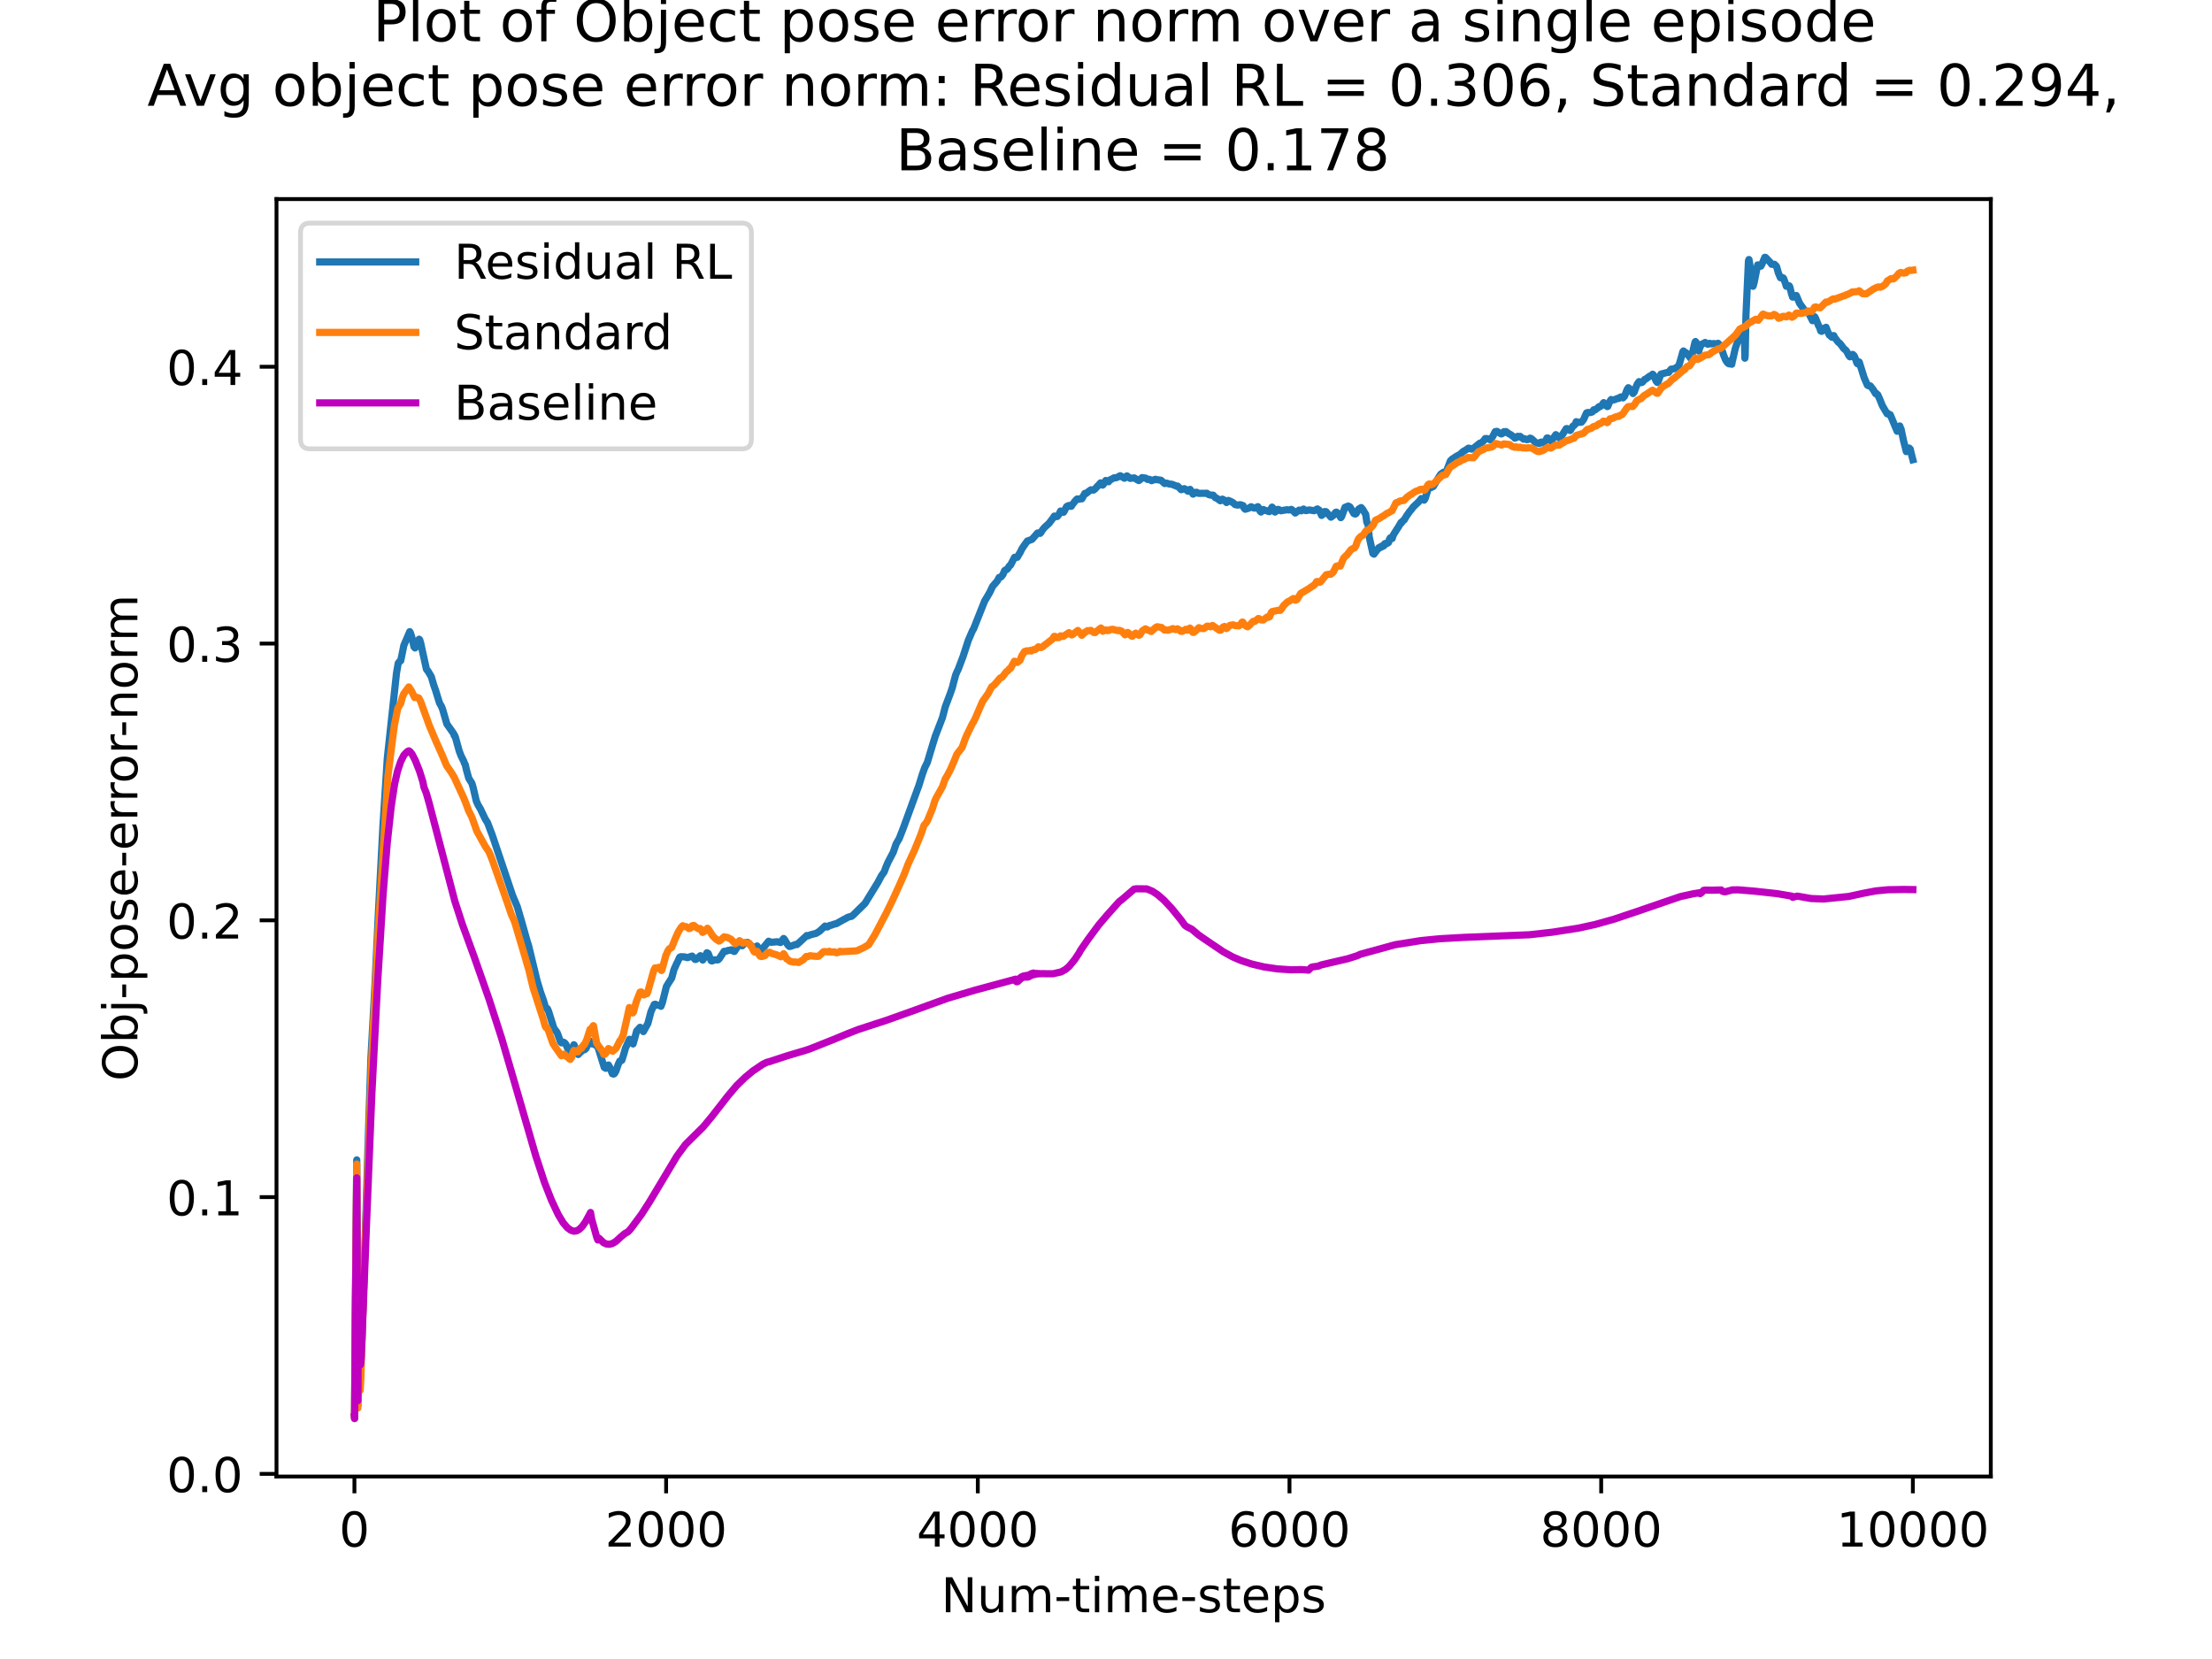 <?xml version="1.0" encoding="utf-8" standalone="no"?>
<!DOCTYPE svg PUBLIC "-//W3C//DTD SVG 1.1//EN"
  "http://www.w3.org/Graphics/SVG/1.1/DTD/svg11.dtd">
<!-- Created with matplotlib (https://matplotlib.org/) -->
<svg height="345.6pt" version="1.1" viewBox="0 0 460.8 345.6" width="460.8pt" xmlns="http://www.w3.org/2000/svg" xmlns:xlink="http://www.w3.org/1999/xlink">
 <defs>
  <style type="text/css">*{stroke-linecap:butt;stroke-linejoin:round;}</style>
 </defs>
 <g id="figure_1">
  <g id="patch_1">
   <path d="M 0 345.6 
L 460.8 345.6 
L 460.8 0 
L 0 0 
z
" style="fill:#ffffff;"/>
  </g>
  <g id="axes_1">
   <g id="patch_2">
    <path d="M 57.6 307.584 
L 414.72 307.584 
L 414.72 41.472 
L 57.6 41.472 
z
" style="fill:#ffffff;"/>
   </g>
   <g id="matplotlib.axis_1">
    <g id="xtick_1">
     <g id="line2d_1">
      <defs>
       <path d="M 0 0 
L 0 3.5 
" id="m9511e746a2" style="stroke:#000000;stroke-width:0.8;"/>
      </defs>
      <g>
       <use style="stroke:#000000;stroke-width:0.8;" x="73.833" xlink:href="#m9511e746a2" y="307.584"/>
      </g>
     </g>
     <g id="text_1">
      <!-- 0 -->
      <g transform="translate(70.651 322.182)scale(0.1 -0.1)">
       <defs>
        <path d="M 31.781 66.406 
Q 24.172 66.406 20.328 58.906 
Q 16.5 51.422 16.5 36.375 
Q 16.5 21.391 20.328 13.891 
Q 24.172 6.391 31.781 6.391 
Q 39.453 6.391 43.281 13.891 
Q 47.125 21.391 47.125 36.375 
Q 47.125 51.422 43.281 58.906 
Q 39.453 66.406 31.781 66.406 
z
M 31.781 74.219 
Q 44.047 74.219 50.516 64.516 
Q 56.984 54.828 56.984 36.375 
Q 56.984 17.969 50.516 8.266 
Q 44.047 -1.422 31.781 -1.422 
Q 19.531 -1.422 13.062 8.266 
Q 6.594 17.969 6.594 36.375 
Q 6.594 54.828 13.062 64.516 
Q 19.531 74.219 31.781 74.219 
z
" id="DejaVuSans-48"/>
       </defs>
       <use xlink:href="#DejaVuSans-48"/>
      </g>
     </g>
    </g>
    <g id="xtick_2">
     <g id="line2d_2">
      <g>
       <use style="stroke:#000000;stroke-width:0.8;" x="138.764" xlink:href="#m9511e746a2" y="307.584"/>
      </g>
     </g>
     <g id="text_2">
      <!-- 2000 -->
      <g transform="translate(126.039 322.182)scale(0.1 -0.1)">
       <defs>
        <path d="M 19.188 8.297 
L 53.609 8.297 
L 53.609 0 
L 7.328 0 
L 7.328 8.297 
Q 12.938 14.109 22.625 23.891 
Q 32.328 33.688 34.812 36.531 
Q 39.547 41.844 41.422 45.531 
Q 43.312 49.219 43.312 52.781 
Q 43.312 58.594 39.234 62.25 
Q 35.156 65.922 28.609 65.922 
Q 23.969 65.922 18.812 64.312 
Q 13.672 62.703 7.812 59.422 
L 7.812 69.391 
Q 13.766 71.781 18.938 73 
Q 24.125 74.219 28.422 74.219 
Q 39.75 74.219 46.484 68.547 
Q 53.219 62.891 53.219 53.422 
Q 53.219 48.922 51.531 44.891 
Q 49.859 40.875 45.406 35.406 
Q 44.188 33.984 37.641 27.219 
Q 31.109 20.453 19.188 8.297 
z
" id="DejaVuSans-50"/>
       </defs>
       <use xlink:href="#DejaVuSans-50"/>
       <use x="63.623" xlink:href="#DejaVuSans-48"/>
       <use x="127.246" xlink:href="#DejaVuSans-48"/>
       <use x="190.869" xlink:href="#DejaVuSans-48"/>
      </g>
     </g>
    </g>
    <g id="xtick_3">
     <g id="line2d_3">
      <g>
       <use style="stroke:#000000;stroke-width:0.8;" x="203.695" xlink:href="#m9511e746a2" y="307.584"/>
      </g>
     </g>
     <g id="text_3">
      <!-- 4000 -->
      <g transform="translate(190.97 322.182)scale(0.1 -0.1)">
       <defs>
        <path d="M 37.797 64.312 
L 12.891 25.391 
L 37.797 25.391 
z
M 35.203 72.906 
L 47.609 72.906 
L 47.609 25.391 
L 58.016 25.391 
L 58.016 17.188 
L 47.609 17.188 
L 47.609 0 
L 37.797 0 
L 37.797 17.188 
L 4.891 17.188 
L 4.891 26.703 
z
" id="DejaVuSans-52"/>
       </defs>
       <use xlink:href="#DejaVuSans-52"/>
       <use x="63.623" xlink:href="#DejaVuSans-48"/>
       <use x="127.246" xlink:href="#DejaVuSans-48"/>
       <use x="190.869" xlink:href="#DejaVuSans-48"/>
      </g>
     </g>
    </g>
    <g id="xtick_4">
     <g id="line2d_4">
      <g>
       <use style="stroke:#000000;stroke-width:0.8;" x="268.625" xlink:href="#m9511e746a2" y="307.584"/>
      </g>
     </g>
     <g id="text_4">
      <!-- 6000 -->
      <g transform="translate(255.9 322.182)scale(0.1 -0.1)">
       <defs>
        <path d="M 33.016 40.375 
Q 26.375 40.375 22.484 35.828 
Q 18.609 31.297 18.609 23.391 
Q 18.609 15.531 22.484 10.953 
Q 26.375 6.391 33.016 6.391 
Q 39.656 6.391 43.531 10.953 
Q 47.406 15.531 47.406 23.391 
Q 47.406 31.297 43.531 35.828 
Q 39.656 40.375 33.016 40.375 
z
M 52.594 71.297 
L 52.594 62.312 
Q 48.875 64.062 45.094 64.984 
Q 41.312 65.922 37.594 65.922 
Q 27.828 65.922 22.672 59.328 
Q 17.531 52.734 16.797 39.406 
Q 19.672 43.656 24.016 45.922 
Q 28.375 48.188 33.594 48.188 
Q 44.578 48.188 50.953 41.516 
Q 57.328 34.859 57.328 23.391 
Q 57.328 12.156 50.688 5.359 
Q 44.047 -1.422 33.016 -1.422 
Q 20.359 -1.422 13.672 8.266 
Q 6.984 17.969 6.984 36.375 
Q 6.984 53.656 15.188 63.938 
Q 23.391 74.219 37.203 74.219 
Q 40.922 74.219 44.703 73.484 
Q 48.484 72.75 52.594 71.297 
z
" id="DejaVuSans-54"/>
       </defs>
       <use xlink:href="#DejaVuSans-54"/>
       <use x="63.623" xlink:href="#DejaVuSans-48"/>
       <use x="127.246" xlink:href="#DejaVuSans-48"/>
       <use x="190.869" xlink:href="#DejaVuSans-48"/>
      </g>
     </g>
    </g>
    <g id="xtick_5">
     <g id="line2d_5">
      <g>
       <use style="stroke:#000000;stroke-width:0.8;" x="333.556" xlink:href="#m9511e746a2" y="307.584"/>
      </g>
     </g>
     <g id="text_5">
      <!-- 8000 -->
      <g transform="translate(320.831 322.182)scale(0.1 -0.1)">
       <defs>
        <path d="M 31.781 34.625 
Q 24.75 34.625 20.719 30.859 
Q 16.703 27.094 16.703 20.516 
Q 16.703 13.922 20.719 10.156 
Q 24.75 6.391 31.781 6.391 
Q 38.812 6.391 42.859 10.172 
Q 46.922 13.969 46.922 20.516 
Q 46.922 27.094 42.891 30.859 
Q 38.875 34.625 31.781 34.625 
z
M 21.922 38.812 
Q 15.578 40.375 12.031 44.719 
Q 8.5 49.078 8.5 55.328 
Q 8.5 64.062 14.719 69.141 
Q 20.953 74.219 31.781 74.219 
Q 42.672 74.219 48.875 69.141 
Q 55.078 64.062 55.078 55.328 
Q 55.078 49.078 51.531 44.719 
Q 48 40.375 41.703 38.812 
Q 48.828 37.156 52.797 32.312 
Q 56.781 27.484 56.781 20.516 
Q 56.781 9.906 50.312 4.234 
Q 43.844 -1.422 31.781 -1.422 
Q 19.734 -1.422 13.25 4.234 
Q 6.781 9.906 6.781 20.516 
Q 6.781 27.484 10.781 32.312 
Q 14.797 37.156 21.922 38.812 
z
M 18.312 54.391 
Q 18.312 48.734 21.844 45.562 
Q 25.391 42.391 31.781 42.391 
Q 38.141 42.391 41.719 45.562 
Q 45.312 48.734 45.312 54.391 
Q 45.312 60.062 41.719 63.234 
Q 38.141 66.406 31.781 66.406 
Q 25.391 66.406 21.844 63.234 
Q 18.312 60.062 18.312 54.391 
z
" id="DejaVuSans-56"/>
       </defs>
       <use xlink:href="#DejaVuSans-56"/>
       <use x="63.623" xlink:href="#DejaVuSans-48"/>
       <use x="127.246" xlink:href="#DejaVuSans-48"/>
       <use x="190.869" xlink:href="#DejaVuSans-48"/>
      </g>
     </g>
    </g>
    <g id="xtick_6">
     <g id="line2d_6">
      <g>
       <use style="stroke:#000000;stroke-width:0.8;" x="398.487" xlink:href="#m9511e746a2" y="307.584"/>
      </g>
     </g>
     <g id="text_6">
      <!-- 10000 -->
      <g transform="translate(382.581 322.182)scale(0.1 -0.1)">
       <defs>
        <path d="M 12.406 8.297 
L 28.516 8.297 
L 28.516 63.922 
L 10.984 60.406 
L 10.984 69.391 
L 28.422 72.906 
L 38.281 72.906 
L 38.281 8.297 
L 54.391 8.297 
L 54.391 0 
L 12.406 0 
z
" id="DejaVuSans-49"/>
       </defs>
       <use xlink:href="#DejaVuSans-49"/>
       <use x="63.623" xlink:href="#DejaVuSans-48"/>
       <use x="127.246" xlink:href="#DejaVuSans-48"/>
       <use x="190.869" xlink:href="#DejaVuSans-48"/>
       <use x="254.492" xlink:href="#DejaVuSans-48"/>
      </g>
     </g>
    </g>
    <g id="text_7">
     <!-- Num-time-steps -->
     <g transform="translate(196.056 335.861)scale(0.1 -0.1)">
      <defs>
       <path d="M 9.812 72.906 
L 23.094 72.906 
L 55.422 11.922 
L 55.422 72.906 
L 64.984 72.906 
L 64.984 0 
L 51.703 0 
L 19.391 60.984 
L 19.391 0 
L 9.812 0 
z
" id="DejaVuSans-78"/>
       <path d="M 8.5 21.578 
L 8.5 54.688 
L 17.484 54.688 
L 17.484 21.922 
Q 17.484 14.156 20.5 10.266 
Q 23.531 6.391 29.594 6.391 
Q 36.859 6.391 41.078 11.031 
Q 45.312 15.672 45.312 23.688 
L 45.312 54.688 
L 54.297 54.688 
L 54.297 0 
L 45.312 0 
L 45.312 8.406 
Q 42.047 3.422 37.719 1 
Q 33.406 -1.422 27.688 -1.422 
Q 18.266 -1.422 13.375 4.438 
Q 8.5 10.297 8.5 21.578 
z
M 31.109 56 
z
" id="DejaVuSans-117"/>
       <path d="M 52 44.188 
Q 55.375 50.25 60.062 53.125 
Q 64.75 56 71.094 56 
Q 79.641 56 84.281 50.016 
Q 88.922 44.047 88.922 33.016 
L 88.922 0 
L 79.891 0 
L 79.891 32.719 
Q 79.891 40.578 77.094 44.375 
Q 74.312 48.188 68.609 48.188 
Q 61.625 48.188 57.562 43.547 
Q 53.516 38.922 53.516 30.906 
L 53.516 0 
L 44.484 0 
L 44.484 32.719 
Q 44.484 40.625 41.703 44.406 
Q 38.922 48.188 33.109 48.188 
Q 26.219 48.188 22.156 43.531 
Q 18.109 38.875 18.109 30.906 
L 18.109 0 
L 9.078 0 
L 9.078 54.688 
L 18.109 54.688 
L 18.109 46.188 
Q 21.188 51.219 25.484 53.609 
Q 29.781 56 35.688 56 
Q 41.656 56 45.828 52.969 
Q 50 49.953 52 44.188 
z
" id="DejaVuSans-109"/>
       <path d="M 4.891 31.391 
L 31.203 31.391 
L 31.203 23.391 
L 4.891 23.391 
z
" id="DejaVuSans-45"/>
       <path d="M 18.312 70.219 
L 18.312 54.688 
L 36.812 54.688 
L 36.812 47.703 
L 18.312 47.703 
L 18.312 18.016 
Q 18.312 11.328 20.141 9.422 
Q 21.969 7.516 27.594 7.516 
L 36.812 7.516 
L 36.812 0 
L 27.594 0 
Q 17.188 0 13.234 3.875 
Q 9.281 7.766 9.281 18.016 
L 9.281 47.703 
L 2.688 47.703 
L 2.688 54.688 
L 9.281 54.688 
L 9.281 70.219 
z
" id="DejaVuSans-116"/>
       <path d="M 9.422 54.688 
L 18.406 54.688 
L 18.406 0 
L 9.422 0 
z
M 9.422 75.984 
L 18.406 75.984 
L 18.406 64.594 
L 9.422 64.594 
z
" id="DejaVuSans-105"/>
       <path d="M 56.203 29.594 
L 56.203 25.203 
L 14.891 25.203 
Q 15.484 15.922 20.484 11.062 
Q 25.484 6.203 34.422 6.203 
Q 39.594 6.203 44.453 7.469 
Q 49.312 8.734 54.109 11.281 
L 54.109 2.781 
Q 49.266 0.734 44.188 -0.344 
Q 39.109 -1.422 33.891 -1.422 
Q 20.797 -1.422 13.156 6.188 
Q 5.516 13.812 5.516 26.812 
Q 5.516 40.234 12.766 48.109 
Q 20.016 56 32.328 56 
Q 43.359 56 49.781 48.891 
Q 56.203 41.797 56.203 29.594 
z
M 47.219 32.234 
Q 47.125 39.594 43.094 43.984 
Q 39.062 48.391 32.422 48.391 
Q 24.906 48.391 20.391 44.141 
Q 15.875 39.891 15.188 32.172 
z
" id="DejaVuSans-101"/>
       <path d="M 44.281 53.078 
L 44.281 44.578 
Q 40.484 46.531 36.375 47.5 
Q 32.281 48.484 27.875 48.484 
Q 21.188 48.484 17.844 46.438 
Q 14.5 44.391 14.5 40.281 
Q 14.5 37.156 16.891 35.375 
Q 19.281 33.594 26.516 31.984 
L 29.594 31.297 
Q 39.156 29.25 43.188 25.516 
Q 47.219 21.781 47.219 15.094 
Q 47.219 7.469 41.188 3.016 
Q 35.156 -1.422 24.609 -1.422 
Q 20.219 -1.422 15.453 -0.562 
Q 10.688 0.297 5.422 2 
L 5.422 11.281 
Q 10.406 8.688 15.234 7.391 
Q 20.062 6.109 24.812 6.109 
Q 31.156 6.109 34.562 8.281 
Q 37.984 10.453 37.984 14.406 
Q 37.984 18.062 35.516 20.016 
Q 33.062 21.969 24.703 23.781 
L 21.578 24.516 
Q 13.234 26.266 9.516 29.906 
Q 5.812 33.547 5.812 39.891 
Q 5.812 47.609 11.281 51.797 
Q 16.75 56 26.812 56 
Q 31.781 56 36.172 55.266 
Q 40.578 54.547 44.281 53.078 
z
" id="DejaVuSans-115"/>
       <path d="M 18.109 8.203 
L 18.109 -20.797 
L 9.078 -20.797 
L 9.078 54.688 
L 18.109 54.688 
L 18.109 46.391 
Q 20.953 51.266 25.266 53.625 
Q 29.594 56 35.594 56 
Q 45.562 56 51.781 48.094 
Q 58.016 40.188 58.016 27.297 
Q 58.016 14.406 51.781 6.484 
Q 45.562 -1.422 35.594 -1.422 
Q 29.594 -1.422 25.266 0.953 
Q 20.953 3.328 18.109 8.203 
z
M 48.688 27.297 
Q 48.688 37.203 44.609 42.844 
Q 40.531 48.484 33.406 48.484 
Q 26.266 48.484 22.188 42.844 
Q 18.109 37.203 18.109 27.297 
Q 18.109 17.391 22.188 11.75 
Q 26.266 6.109 33.406 6.109 
Q 40.531 6.109 44.609 11.75 
Q 48.688 17.391 48.688 27.297 
z
" id="DejaVuSans-112"/>
      </defs>
      <use xlink:href="#DejaVuSans-78"/>
      <use x="74.805" xlink:href="#DejaVuSans-117"/>
      <use x="138.184" xlink:href="#DejaVuSans-109"/>
      <use x="235.596" xlink:href="#DejaVuSans-45"/>
      <use x="271.68" xlink:href="#DejaVuSans-116"/>
      <use x="310.889" xlink:href="#DejaVuSans-105"/>
      <use x="338.672" xlink:href="#DejaVuSans-109"/>
      <use x="436.084" xlink:href="#DejaVuSans-101"/>
      <use x="497.607" xlink:href="#DejaVuSans-45"/>
      <use x="533.691" xlink:href="#DejaVuSans-115"/>
      <use x="585.791" xlink:href="#DejaVuSans-116"/>
      <use x="625" xlink:href="#DejaVuSans-101"/>
      <use x="686.523" xlink:href="#DejaVuSans-112"/>
      <use x="750" xlink:href="#DejaVuSans-115"/>
     </g>
    </g>
   </g>
   <g id="matplotlib.axis_2">
    <g id="ytick_1">
     <g id="line2d_7">
      <defs>
       <path d="M 0 0 
L -3.5 0 
" id="md5f4209cfa" style="stroke:#000000;stroke-width:0.8;"/>
      </defs>
      <g>
       <use style="stroke:#000000;stroke-width:0.8;" x="57.6" xlink:href="#md5f4209cfa" y="307.036"/>
      </g>
     </g>
     <g id="text_8">
      <!-- 0.0 -->
      <g transform="translate(34.697 310.835)scale(0.1 -0.1)">
       <defs>
        <path d="M 10.688 12.406 
L 21 12.406 
L 21 0 
L 10.688 0 
z
" id="DejaVuSans-46"/>
       </defs>
       <use xlink:href="#DejaVuSans-48"/>
       <use x="63.623" xlink:href="#DejaVuSans-46"/>
       <use x="95.41" xlink:href="#DejaVuSans-48"/>
      </g>
     </g>
    </g>
    <g id="ytick_2">
     <g id="line2d_8">
      <g>
       <use style="stroke:#000000;stroke-width:0.8;" x="57.6" xlink:href="#md5f4209cfa" y="249.378"/>
      </g>
     </g>
     <g id="text_9">
      <!-- 0.1 -->
      <g transform="translate(34.697 253.178)scale(0.1 -0.1)">
       <use xlink:href="#DejaVuSans-48"/>
       <use x="63.623" xlink:href="#DejaVuSans-46"/>
       <use x="95.41" xlink:href="#DejaVuSans-49"/>
      </g>
     </g>
    </g>
    <g id="ytick_3">
     <g id="line2d_9">
      <g>
       <use style="stroke:#000000;stroke-width:0.8;" x="57.6" xlink:href="#md5f4209cfa" y="191.721"/>
      </g>
     </g>
     <g id="text_10">
      <!-- 0.2 -->
      <g transform="translate(34.697 195.52)scale(0.1 -0.1)">
       <use xlink:href="#DejaVuSans-48"/>
       <use x="63.623" xlink:href="#DejaVuSans-46"/>
       <use x="95.41" xlink:href="#DejaVuSans-50"/>
      </g>
     </g>
    </g>
    <g id="ytick_4">
     <g id="line2d_10">
      <g>
       <use style="stroke:#000000;stroke-width:0.8;" x="57.6" xlink:href="#md5f4209cfa" y="134.063"/>
      </g>
     </g>
     <g id="text_11">
      <!-- 0.3 -->
      <g transform="translate(34.697 137.862)scale(0.1 -0.1)">
       <defs>
        <path d="M 40.578 39.312 
Q 47.656 37.797 51.625 33 
Q 55.609 28.219 55.609 21.188 
Q 55.609 10.406 48.188 4.484 
Q 40.766 -1.422 27.094 -1.422 
Q 22.516 -1.422 17.656 -0.516 
Q 12.797 0.391 7.625 2.203 
L 7.625 11.719 
Q 11.719 9.328 16.594 8.109 
Q 21.484 6.891 26.812 6.891 
Q 36.078 6.891 40.938 10.547 
Q 45.797 14.203 45.797 21.188 
Q 45.797 27.641 41.281 31.266 
Q 36.766 34.906 28.719 34.906 
L 20.219 34.906 
L 20.219 43.016 
L 29.109 43.016 
Q 36.375 43.016 40.234 45.922 
Q 44.094 48.828 44.094 54.297 
Q 44.094 59.906 40.109 62.906 
Q 36.141 65.922 28.719 65.922 
Q 24.656 65.922 20.016 65.031 
Q 15.375 64.156 9.812 62.312 
L 9.812 71.094 
Q 15.438 72.656 20.344 73.438 
Q 25.25 74.219 29.594 74.219 
Q 40.828 74.219 47.359 69.109 
Q 53.906 64.016 53.906 55.328 
Q 53.906 49.266 50.438 45.094 
Q 46.969 40.922 40.578 39.312 
z
" id="DejaVuSans-51"/>
       </defs>
       <use xlink:href="#DejaVuSans-48"/>
       <use x="63.623" xlink:href="#DejaVuSans-46"/>
       <use x="95.41" xlink:href="#DejaVuSans-51"/>
      </g>
     </g>
    </g>
    <g id="ytick_5">
     <g id="line2d_11">
      <g>
       <use style="stroke:#000000;stroke-width:0.8;" x="57.6" xlink:href="#md5f4209cfa" y="76.406"/>
      </g>
     </g>
     <g id="text_12">
      <!-- 0.4 -->
      <g transform="translate(34.697 80.205)scale(0.1 -0.1)">
       <use xlink:href="#DejaVuSans-48"/>
       <use x="63.623" xlink:href="#DejaVuSans-46"/>
       <use x="95.41" xlink:href="#DejaVuSans-52"/>
      </g>
     </g>
    </g>
    <g id="text_13">
     <!-- Obj-pose-error-norm -->
     <g transform="translate(28.617 225.204)rotate(-90)scale(0.1 -0.1)">
      <defs>
       <path d="M 39.406 66.219 
Q 28.656 66.219 22.328 58.203 
Q 16.016 50.203 16.016 36.375 
Q 16.016 22.609 22.328 14.594 
Q 28.656 6.594 39.406 6.594 
Q 50.141 6.594 56.422 14.594 
Q 62.703 22.609 62.703 36.375 
Q 62.703 50.203 56.422 58.203 
Q 50.141 66.219 39.406 66.219 
z
M 39.406 74.219 
Q 54.734 74.219 63.906 63.938 
Q 73.094 53.656 73.094 36.375 
Q 73.094 19.141 63.906 8.859 
Q 54.734 -1.422 39.406 -1.422 
Q 24.031 -1.422 14.812 8.828 
Q 5.609 19.094 5.609 36.375 
Q 5.609 53.656 14.812 63.938 
Q 24.031 74.219 39.406 74.219 
z
" id="DejaVuSans-79"/>
       <path d="M 48.688 27.297 
Q 48.688 37.203 44.609 42.844 
Q 40.531 48.484 33.406 48.484 
Q 26.266 48.484 22.188 42.844 
Q 18.109 37.203 18.109 27.297 
Q 18.109 17.391 22.188 11.75 
Q 26.266 6.109 33.406 6.109 
Q 40.531 6.109 44.609 11.75 
Q 48.688 17.391 48.688 27.297 
z
M 18.109 46.391 
Q 20.953 51.266 25.266 53.625 
Q 29.594 56 35.594 56 
Q 45.562 56 51.781 48.094 
Q 58.016 40.188 58.016 27.297 
Q 58.016 14.406 51.781 6.484 
Q 45.562 -1.422 35.594 -1.422 
Q 29.594 -1.422 25.266 0.953 
Q 20.953 3.328 18.109 8.203 
L 18.109 0 
L 9.078 0 
L 9.078 75.984 
L 18.109 75.984 
z
" id="DejaVuSans-98"/>
       <path d="M 9.422 54.688 
L 18.406 54.688 
L 18.406 -0.984 
Q 18.406 -11.422 14.422 -16.109 
Q 10.453 -20.797 1.609 -20.797 
L -1.812 -20.797 
L -1.812 -13.188 
L 0.594 -13.188 
Q 5.719 -13.188 7.562 -10.812 
Q 9.422 -8.453 9.422 -0.984 
z
M 9.422 75.984 
L 18.406 75.984 
L 18.406 64.594 
L 9.422 64.594 
z
" id="DejaVuSans-106"/>
       <path d="M 30.609 48.391 
Q 23.391 48.391 19.188 42.75 
Q 14.984 37.109 14.984 27.297 
Q 14.984 17.484 19.156 11.844 
Q 23.344 6.203 30.609 6.203 
Q 37.797 6.203 41.984 11.859 
Q 46.188 17.531 46.188 27.297 
Q 46.188 37.016 41.984 42.703 
Q 37.797 48.391 30.609 48.391 
z
M 30.609 56 
Q 42.328 56 49.016 48.375 
Q 55.719 40.766 55.719 27.297 
Q 55.719 13.875 49.016 6.219 
Q 42.328 -1.422 30.609 -1.422 
Q 18.844 -1.422 12.172 6.219 
Q 5.516 13.875 5.516 27.297 
Q 5.516 40.766 12.172 48.375 
Q 18.844 56 30.609 56 
z
" id="DejaVuSans-111"/>
       <path d="M 41.109 46.297 
Q 39.594 47.172 37.812 47.578 
Q 36.031 48 33.891 48 
Q 26.266 48 22.188 43.047 
Q 18.109 38.094 18.109 28.812 
L 18.109 0 
L 9.078 0 
L 9.078 54.688 
L 18.109 54.688 
L 18.109 46.188 
Q 20.953 51.172 25.484 53.578 
Q 30.031 56 36.531 56 
Q 37.453 56 38.578 55.875 
Q 39.703 55.766 41.062 55.516 
z
" id="DejaVuSans-114"/>
       <path d="M 54.891 33.016 
L 54.891 0 
L 45.906 0 
L 45.906 32.719 
Q 45.906 40.484 42.875 44.328 
Q 39.844 48.188 33.797 48.188 
Q 26.516 48.188 22.312 43.547 
Q 18.109 38.922 18.109 30.906 
L 18.109 0 
L 9.078 0 
L 9.078 54.688 
L 18.109 54.688 
L 18.109 46.188 
Q 21.344 51.125 25.703 53.562 
Q 30.078 56 35.797 56 
Q 45.219 56 50.047 50.172 
Q 54.891 44.344 54.891 33.016 
z
" id="DejaVuSans-110"/>
      </defs>
      <use xlink:href="#DejaVuSans-79"/>
      <use x="78.711" xlink:href="#DejaVuSans-98"/>
      <use x="142.188" xlink:href="#DejaVuSans-106"/>
      <use x="169.971" xlink:href="#DejaVuSans-45"/>
      <use x="206.055" xlink:href="#DejaVuSans-112"/>
      <use x="269.531" xlink:href="#DejaVuSans-111"/>
      <use x="330.713" xlink:href="#DejaVuSans-115"/>
      <use x="382.812" xlink:href="#DejaVuSans-101"/>
      <use x="444.336" xlink:href="#DejaVuSans-45"/>
      <use x="480.42" xlink:href="#DejaVuSans-101"/>
      <use x="541.943" xlink:href="#DejaVuSans-114"/>
      <use x="581.307" xlink:href="#DejaVuSans-114"/>
      <use x="620.17" xlink:href="#DejaVuSans-111"/>
      <use x="681.352" xlink:href="#DejaVuSans-114"/>
      <use x="716.09" xlink:href="#DejaVuSans-45"/>
      <use x="752.174" xlink:href="#DejaVuSans-110"/>
      <use x="815.553" xlink:href="#DejaVuSans-111"/>
      <use x="876.734" xlink:href="#DejaVuSans-114"/>
      <use x="916.098" xlink:href="#DejaVuSans-109"/>
     </g>
    </g>
   </g>
   <g id="line2d_12">
    <path clip-path="url(#pbe62b6d076)" d="M 73.833 295.143 
L 73.865 295.488 
L 74.028 273.485 
L 74.32 241.63 
L 74.547 292.813 
L 74.579 287.029 
L 74.644 265.901 
L 74.709 272.155 
L 74.872 281.169 
L 75.066 284.666 
L 75.131 284.491 
L 75.261 282.526 
L 75.748 268.84 
L 76.592 241.005 
L 77.274 220.335 
L 78.118 205.132 
L 78.8 190.724 
L 79.774 172.006 
L 80.683 157.936 
L 82.598 140.23 
L 82.956 138.16 
L 83.215 137.816 
L 83.475 137.649 
L 83.735 136.407 
L 84.124 134.462 
L 85.358 131.587 
L 85.423 131.675 
L 85.585 132.071 
L 85.618 132.481 
L 85.715 132.466 
L 85.877 133.09 
L 86.235 134.739 
L 86.462 134.986 
L 86.592 134.784 
L 87.306 133.157 
L 87.436 133.289 
L 87.631 133.942 
L 88.832 139.413 
L 88.994 139.635 
L 89.091 139.698 
L 89.838 140.945 
L 90.358 142.719 
L 90.78 143.926 
L 91.104 145.005 
L 91.559 146.444 
L 91.981 147.189 
L 92.208 147.781 
L 93.085 150.816 
L 94.059 152.19 
L 94.546 152.898 
L 94.611 153.231 
L 94.708 153.183 
L 94.87 153.584 
L 95.65 156.406 
L 96.039 157.438 
L 96.656 158.675 
L 96.721 158.961 
L 96.916 159.27 
L 97.208 160.55 
L 97.662 162.155 
L 98.149 162.921 
L 98.312 163.178 
L 98.571 164.072 
L 99.221 166.864 
L 99.61 167.728 
L 100.065 168.478 
L 101.071 170.6 
L 101.558 171.371 
L 102.532 173.926 
L 106.785 186.56 
L 107.759 188.88 
L 108.538 191.535 
L 109.869 196.25 
L 110.097 196.915 
L 111.882 204.299 
L 112.596 206.668 
L 113.213 208.386 
L 113.668 209.99 
L 113.83 210.056 
L 114.025 210.113 
L 114.285 210.684 
L 115.389 214.223 
L 115.616 214.503 
L 116.005 215.027 
L 116.168 215.366 
L 116.752 217.019 
L 116.979 217.246 
L 117.109 217.238 
L 117.369 217.103 
L 117.661 217.275 
L 117.888 217.556 
L 118.181 218.218 
L 118.603 219.206 
L 118.797 219.465 
L 118.862 219.408 
L 119.09 219.105 
L 119.544 217.642 
L 119.609 217.694 
L 120.291 219.48 
L 120.453 219.674 
L 120.713 219.39 
L 121.589 218.585 
L 121.622 218.62 
L 121.784 218.681 
L 122.109 218.379 
L 122.434 217.595 
L 122.693 216.827 
L 122.791 216.798 
L 122.823 216.827 
L 123.115 217.338 
L 123.31 217.463 
L 123.862 217.507 
L 124.154 217.804 
L 124.187 217.777 
L 124.219 217.723 
L 124.252 217.806 
L 124.381 217.878 
L 124.479 217.936 
L 124.576 218.171 
L 125.875 222.35 
L 126.2 222.549 
L 126.589 222.032 
L 126.751 221.862 
L 127.076 222.435 
L 127.433 223.36 
L 127.563 223.677 
L 127.596 223.66 
L 127.693 223.725 
L 127.823 223.752 
L 128.018 223.632 
L 128.31 223.122 
L 128.797 221.705 
L 129.121 221.027 
L 129.284 220.979 
L 129.446 220.933 
L 129.543 220.877 
L 129.965 219.526 
L 130.29 218.374 
L 131.134 216.505 
L 131.362 216.55 
L 131.881 217.471 
L 132.173 216.467 
L 132.628 214.775 
L 132.92 214.468 
L 133.342 214.003 
L 133.374 214.059 
L 134.024 214.894 
L 134.965 213.2 
L 135.614 210.727 
L 136.296 209.242 
L 136.524 209.198 
L 136.816 209.384 
L 137.27 209.399 
L 137.692 209.631 
L 137.984 208.86 
L 138.829 205.495 
L 139.283 204.747 
L 139.932 203.744 
L 140.387 202.017 
L 141.004 200.638 
L 141.069 200.547 
L 141.588 199.419 
L 141.815 199.304 
L 142.562 199.328 
L 142.822 199.386 
L 142.952 199.435 
L 143.211 199.493 
L 144.185 199.167 
L 144.802 199.876 
L 144.997 199.848 
L 145.906 199.092 
L 145.939 199.129 
L 146.068 199.38 
L 146.393 199.994 
L 146.783 199.443 
L 147.27 198.472 
L 147.529 198.616 
L 147.821 199.351 
L 148.146 200.141 
L 148.341 200.179 
L 148.893 199.94 
L 149.25 199.962 
L 149.445 199.967 
L 149.575 199.953 
L 149.834 199.727 
L 150.841 198.176 
L 151.133 198.194 
L 151.685 197.987 
L 151.912 197.978 
L 152.074 197.944 
L 152.302 197.853 
L 152.529 197.954 
L 152.821 198.168 
L 152.984 198.212 
L 153.341 197.662 
L 154.055 196.609 
L 154.152 196.707 
L 154.607 197.027 
L 154.931 196.703 
L 155.126 196.509 
L 155.386 196.384 
L 155.711 196.295 
L 156.133 196.636 
L 156.392 196.951 
L 156.587 197.066 
L 156.814 197.456 
L 157.009 197.64 
L 157.172 197.735 
L 157.204 197.666 
L 157.723 197.064 
L 157.918 197.4 
L 158.178 197.992 
L 158.21 197.979 
L 158.34 198.075 
L 158.47 198.086 
L 158.762 197.734 
L 159.087 197.334 
L 160.126 196.071 
L 160.515 196.253 
L 160.71 196.294 
L 161.944 196.183 
L 162.593 196.344 
L 162.918 195.919 
L 163.243 195.506 
L 163.437 195.698 
L 163.73 196.287 
L 163.762 196.238 
L 163.795 196.338 
L 164.119 196.842 
L 164.444 197.163 
L 164.768 197.115 
L 165.775 196.734 
L 166.002 196.776 
L 166.489 196.355 
L 168.08 194.88 
L 168.307 194.969 
L 168.794 194.746 
L 170.028 194.427 
L 170.71 194.002 
L 171.878 192.913 
L 171.911 192.951 
L 172.171 193.096 
L 172.398 193.1 
L 172.593 192.939 
L 172.852 192.787 
L 173.047 192.79 
L 173.372 192.65 
L 173.956 192.464 
L 174.216 192.42 
L 175.612 191.64 
L 175.742 191.558 
L 176.066 191.412 
L 176.586 191.108 
L 176.813 191.025 
L 177.398 190.886 
L 177.755 190.592 
L 180.19 188.206 
L 182.884 183.812 
L 183.631 182.401 
L 184.183 181.649 
L 184.54 180.682 
L 184.962 179.668 
L 186.098 177.5 
L 186.65 175.878 
L 186.942 175.323 
L 187.299 174.748 
L 188.144 172.587 
L 190.871 165.118 
L 191.423 163.626 
L 192.137 161.311 
L 192.624 159.953 
L 193.176 158.829 
L 194.442 154.626 
L 194.831 153.378 
L 196.325 149.502 
L 196.909 147.259 
L 197.948 144.505 
L 198.403 143.187 
L 198.565 142.524 
L 199.084 140.596 
L 199.409 139.825 
L 199.571 139.536 
L 200.643 136.698 
L 201.714 133.402 
L 202.591 131.368 
L 202.818 131.001 
L 203.727 128.705 
L 205.123 125.195 
L 205.74 124.17 
L 206.162 123.444 
L 206.779 122.154 
L 207.753 121.027 
L 208.142 120.29 
L 208.402 120.254 
L 208.597 120.13 
L 208.921 119.697 
L 209.279 118.871 
L 209.538 118.683 
L 209.733 118.644 
L 209.993 118.364 
L 210.253 117.907 
L 210.512 117.723 
L 211.356 116.096 
L 211.908 116.101 
L 212.525 115.066 
L 212.882 114.333 
L 213.207 113.838 
L 214.019 112.699 
L 214.181 112.67 
L 214.376 112.579 
L 214.993 112.355 
L 216.129 111.042 
L 216.389 111.009 
L 216.681 111.107 
L 216.843 110.92 
L 217.2 110.339 
L 217.622 109.845 
L 218.531 109.021 
L 219.375 107.916 
L 219.635 107.507 
L 220.219 107.612 
L 220.577 107.19 
L 220.934 106.458 
L 221.096 106.514 
L 221.551 106.716 
L 221.68 106.539 
L 221.908 106.071 
L 222.2 105.521 
L 222.395 105.419 
L 222.687 105.3 
L 222.914 105.475 
L 223.174 105.467 
L 223.434 105.053 
L 224.05 104.282 
L 224.18 104.128 
L 224.408 103.935 
L 224.7 104.01 
L 224.894 103.975 
L 225.187 103.81 
L 225.349 103.924 
L 225.381 103.89 
L 225.998 102.778 
L 226.031 102.8 
L 226.226 102.824 
L 226.453 102.638 
L 226.81 102.35 
L 227.005 102.22 
L 227.264 102.035 
L 227.816 102.092 
L 228.141 101.833 
L 228.66 101.241 
L 228.758 101.209 
L 228.953 100.946 
L 229.277 100.59 
L 229.472 100.815 
L 229.699 101.058 
L 229.862 100.896 
L 230.349 100.09 
L 230.933 100.363 
L 231.258 99.95 
L 231.42 99.897 
L 232.102 99.532 
L 232.524 99.527 
L 232.913 99.346 
L 233.368 99.1 
L 233.985 99.477 
L 234.245 99.624 
L 234.602 99.257 
L 234.764 99.131 
L 234.926 99.251 
L 235.413 99.654 
L 236.29 99.556 
L 236.842 99.897 
L 237.231 100.113 
L 237.491 99.936 
L 237.913 99.49 
L 238.692 99.612 
L 239.049 99.879 
L 239.277 99.864 
L 239.471 99.858 
L 239.634 99.97 
L 239.894 100.136 
L 240.673 99.84 
L 240.932 99.914 
L 241.841 100.04 
L 242.621 100.732 
L 242.978 100.641 
L 243.692 100.849 
L 244.114 100.872 
L 245.153 101.295 
L 245.315 101.258 
L 245.705 101.64 
L 246.062 102.01 
L 246.516 101.862 
L 246.711 101.8 
L 246.939 101.911 
L 247.49 102.341 
L 247.62 102.205 
L 247.912 101.943 
L 248.107 102.216 
L 248.529 102.939 
L 248.692 102.862 
L 249.016 102.572 
L 249.276 102.548 
L 249.666 102.77 
L 249.99 102.773 
L 251.419 102.755 
L 251.711 102.994 
L 251.906 103.052 
L 252.165 103.137 
L 252.717 103.15 
L 253.172 103.674 
L 253.464 103.788 
L 253.659 103.913 
L 254.211 104.32 
L 254.438 104.098 
L 254.633 103.982 
L 254.957 104.129 
L 255.509 104.686 
L 255.672 104.445 
L 255.867 104.249 
L 256.321 104.423 
L 256.905 104.747 
L 257.295 105.116 
L 257.847 105.228 
L 258.237 105.144 
L 258.431 105.144 
L 258.951 105.324 
L 259.146 105.832 
L 259.405 106.087 
L 260.184 105.846 
L 260.477 105.64 
L 260.639 105.562 
L 261.191 105.829 
L 261.451 105.847 
L 262.035 105.547 
L 262.165 105.72 
L 262.489 106.481 
L 262.684 106.669 
L 262.879 106.44 
L 263.171 106.135 
L 263.658 106.378 
L 263.95 106.394 
L 264.243 106.555 
L 264.437 106.576 
L 264.6 106.314 
L 264.989 105.641 
L 265.152 105.807 
L 265.606 106.673 
L 265.736 106.577 
L 266.158 106.12 
L 266.385 106.144 
L 266.58 106.289 
L 266.807 106.403 
L 268.138 106.181 
L 268.398 106.242 
L 268.625 106.226 
L 268.983 106.117 
L 269.08 106.217 
L 269.112 106.17 
L 269.827 106.872 
L 270.638 106.257 
L 271.093 106.411 
L 271.288 106.22 
L 271.547 106.044 
L 271.872 106.299 
L 272.034 106.374 
L 272.749 106.232 
L 273.755 106.394 
L 274.437 106.019 
L 274.567 106.321 
L 274.599 106.3 
L 274.696 106.186 
L 274.729 106.217 
L 274.826 106.29 
L 275.313 107.373 
L 275.476 107.255 
L 275.963 106.568 
L 276.222 106.584 
L 277.261 107.74 
L 277.846 107.298 
L 278.203 106.755 
L 278.398 106.682 
L 278.787 106.991 
L 279.307 107.834 
L 279.372 107.787 
L 279.534 107.489 
L 280.183 105.687 
L 280.865 105.418 
L 281.222 105.602 
L 282.034 106.983 
L 282.326 107.086 
L 282.521 106.967 
L 282.715 106.571 
L 283.04 106.05 
L 283.56 105.739 
L 283.884 106.122 
L 284.404 106.997 
L 284.501 107.12 
L 284.728 108.744 
L 284.988 109.339 
L 285.053 109.687 
L 285.215 111.758 
L 285.54 113.242 
L 285.994 115.288 
L 286.222 115.439 
L 286.417 115.174 
L 287.033 114.349 
L 287.196 114.277 
L 287.228 114.095 
L 287.326 114.132 
L 287.553 114.062 
L 287.585 113.894 
L 287.683 113.939 
L 287.877 113.907 
L 287.91 113.724 
L 288.007 113.777 
L 288.105 113.798 
L 288.137 113.615 
L 288.235 113.692 
L 288.267 113.709 
L 288.462 113.266 
L 288.592 113.4 
L 288.624 113.19 
L 288.722 113.279 
L 289.046 113.163 
L 289.273 112.989 
L 289.468 112.287 
L 289.631 112.038 
L 289.696 112.002 
L 289.76 112.169 
L 289.89 112.007 
L 289.988 112.191 
L 290.02 112.175 
L 290.247 111.457 
L 291.092 110.114 
L 291.286 109.835 
L 291.871 108.823 
L 291.903 108.865 
L 291.936 108.947 
L 291.968 108.874 
L 292.293 108.448 
L 292.52 108.317 
L 292.975 107.527 
L 293.656 106.557 
L 293.981 106.185 
L 294.143 105.961 
L 294.403 105.614 
L 295.215 104.831 
L 295.474 104.613 
L 296.091 103.855 
L 296.481 103.941 
L 296.676 104.192 
L 296.708 104.167 
L 296.935 103.725 
L 297.715 101.181 
L 297.877 101.215 
L 298.137 101.566 
L 298.169 101.54 
L 298.461 101.398 
L 298.591 101.326 
L 299.695 99.474 
L 300.117 98.798 
L 300.701 98.377 
L 300.929 98.447 
L 301.091 98.484 
L 301.416 97.912 
L 302.162 95.974 
L 302.617 95.555 
L 302.941 95.405 
L 303.104 95.239 
L 303.85 94.805 
L 304.078 94.736 
L 304.824 94.035 
L 305.052 93.922 
L 305.344 93.741 
L 305.604 93.584 
L 305.896 93.362 
L 306.22 93.401 
L 306.35 93.458 
L 306.545 93.569 
L 306.902 93.387 
L 307.032 93.331 
L 308.266 92.325 
L 308.623 92.221 
L 309.045 91.855 
L 309.402 91.362 
L 309.727 91.36 
L 310.376 91.555 
L 310.441 91.616 
L 310.473 91.553 
L 310.96 90.931 
L 311.48 89.916 
L 311.837 89.856 
L 312.714 90.396 
L 312.876 90.358 
L 313.071 90.245 
L 313.298 89.924 
L 313.363 89.975 
L 313.72 89.903 
L 314.012 90.168 
L 314.045 90.135 
L 314.11 90.221 
L 314.499 90.444 
L 314.661 90.519 
L 315.376 91.052 
L 315.538 91.218 
L 315.571 91.278 
L 315.635 91.2 
L 315.895 91.033 
L 315.928 91.097 
L 315.96 91.144 
L 316.025 91.097 
L 316.155 90.896 
L 316.22 90.973 
L 316.674 90.902 
L 316.869 91.085 
L 317.259 91.371 
L 317.291 91.348 
L 317.324 91.418 
L 317.389 91.495 
L 317.453 91.415 
L 317.583 91.389 
L 318.07 91.594 
L 318.363 91.547 
L 318.427 91.511 
L 318.59 91.366 
L 318.752 91.272 
L 319.044 91.393 
L 319.888 92.18 
L 320.635 92.398 
L 320.862 92.17 
L 321.057 92.097 
L 321.187 92.24 
L 321.252 92.172 
L 321.284 92.131 
L 321.317 92.182 
L 321.447 92.231 
L 321.999 91.788 
L 322.258 91.244 
L 322.421 91.235 
L 322.713 91.448 
L 322.973 91.739 
L 323.038 91.825 
L 323.102 91.747 
L 323.395 91.549 
L 323.525 91.347 
L 323.719 91.094 
L 324.109 90.543 
L 324.206 90.651 
L 324.856 91.261 
L 325.213 90.949 
L 325.667 90.254 
L 326.089 89.593 
L 326.284 89.288 
L 326.446 89.285 
L 326.641 89.5 
L 326.933 89.498 
L 327.096 89.685 
L 327.161 89.624 
L 327.648 88.784 
L 327.68 88.813 
L 327.81 88.701 
L 328.102 88.441 
L 328.362 87.842 
L 328.394 87.894 
L 328.654 87.984 
L 328.751 87.981 
L 328.881 87.999 
L 329.076 87.946 
L 329.206 87.981 
L 329.466 87.936 
L 329.888 87.394 
L 330.505 86.023 
L 330.732 85.931 
L 331.251 85.942 
L 331.414 85.909 
L 331.706 85.811 
L 331.998 85.371 
L 332.16 85.342 
L 332.29 85.395 
L 332.875 84.945 
L 333.102 84.714 
L 333.264 84.74 
L 333.491 84.572 
L 333.654 84.486 
L 333.978 83.989 
L 334.076 83.879 
L 334.141 83.959 
L 334.595 84.498 
L 334.823 84.693 
L 334.92 84.671 
L 335.212 83.975 
L 335.439 83.482 
L 335.634 83.226 
L 335.699 83.272 
L 335.861 83.319 
L 336.089 83.329 
L 336.348 83.251 
L 337.063 82.966 
L 337.192 83.009 
L 337.517 82.744 
L 337.679 82.679 
L 338.102 82.89 
L 338.426 82.547 
L 338.946 81.169 
L 339.205 80.768 
L 339.4 80.892 
L 339.692 81.235 
L 340.179 81.978 
L 340.439 81.661 
L 340.699 80.943 
L 341.088 79.979 
L 341.445 79.5 
L 341.673 79.582 
L 341.9 79.711 
L 342.127 79.625 
L 342.647 79.028 
L 342.874 78.937 
L 343.686 78.343 
L 343.88 78.328 
L 344.043 78.182 
L 344.27 77.955 
L 344.432 78.089 
L 344.595 78.347 
L 344.984 79.366 
L 345.244 79.665 
L 345.374 79.619 
L 345.601 79.024 
L 345.991 77.937 
L 346.185 77.888 
L 347.419 77.565 
L 347.614 77.582 
L 347.776 77.343 
L 348.133 76.899 
L 348.393 76.871 
L 348.88 76.791 
L 349.594 76.298 
L 349.757 76.104 
L 350.309 74.212 
L 350.568 73.263 
L 350.698 73.115 
L 350.731 73.135 
L 351.153 73.55 
L 351.185 73.461 
L 351.25 73.504 
L 351.575 73.848 
L 352.127 74.562 
L 352.419 74.186 
L 352.679 73.054 
L 353.101 71.28 
L 353.198 71.147 
L 353.23 71.168 
L 353.88 72.148 
L 353.912 73.136 
L 353.977 72.766 
L 354.399 71.758 
L 354.984 71.479 
L 355.211 71.342 
L 355.763 71.719 
L 355.99 71.658 
L 356.152 71.521 
L 356.185 71.567 
L 356.445 71.633 
L 357.094 71.572 
L 357.224 71.588 
L 357.451 71.742 
L 357.905 71.515 
L 358.068 71.679 
L 358.198 71.802 
L 358.23 72.662 
L 358.328 72.432 
L 358.457 72.405 
L 358.652 72.739 
L 359.074 74.01 
L 359.431 74.885 
L 359.529 75.085 
L 359.886 75.595 
L 360.178 75.787 
L 360.373 75.807 
L 360.503 75.791 
L 360.665 75.585 
L 360.73 74.986 
L 360.762 75.879 
L 360.827 75.491 
L 361.477 72.634 
L 361.866 71.487 
L 362.451 70.1 
L 362.483 70.178 
L 362.516 70.03 
L 362.71 69.689 
L 362.743 69.706 
L 362.873 69.511 
L 363.1 68.904 
L 363.165 68.939 
L 363.262 69.022 
L 363.295 68.931 
L 363.36 68.692 
L 363.49 74.618 
L 363.554 74.035 
L 363.717 65.664 
L 364.236 54.323 
L 364.334 54.062 
L 364.366 54.168 
L 364.528 55.136 
L 365.113 59.598 
L 365.178 59.639 
L 365.21 59.576 
L 365.405 58.923 
L 366.152 55.185 
L 366.217 55.184 
L 366.249 55.231 
L 366.476 55.412 
L 366.639 55.485 
L 366.833 55.438 
L 367.028 55.067 
L 367.645 53.601 
L 367.775 53.612 
L 367.97 53.814 
L 368.749 54.633 
L 369.074 55.062 
L 369.301 55.081 
L 369.625 55.048 
L 370.015 55.404 
L 370.112 55.598 
L 370.47 56.872 
L 370.892 57.854 
L 371.151 57.915 
L 371.281 57.813 
L 371.314 57.895 
L 371.444 57.885 
L 371.541 57.958 
L 371.866 58.824 
L 372.125 59.631 
L 372.32 59.635 
L 372.45 59.589 
L 372.482 59.671 
L 372.547 59.6 
L 372.71 59.531 
L 372.84 59.727 
L 373.164 61.041 
L 373.424 61.884 
L 373.651 61.879 
L 373.781 61.769 
L 373.976 61.623 
L 374.203 61.558 
L 374.56 62.391 
L 374.885 63.187 
L 375.567 64.125 
L 375.924 64.678 
L 376.281 64.903 
L 376.411 64.85 
L 376.541 64.87 
L 376.638 64.941 
L 377.58 66.809 
L 377.612 66.794 
L 377.742 66.714 
L 378.034 65.979 
L 378.099 66.076 
L 378.229 66.336 
L 378.846 67.86 
L 379.008 68.116 
L 379.3 68.952 
L 379.495 69.024 
L 379.82 68.68 
L 379.949 68.402 
L 380.404 68.181 
L 380.436 68.273 
L 380.729 69.039 
L 381.086 69.805 
L 381.118 69.735 
L 381.183 69.847 
L 381.573 70.223 
L 381.638 70.257 
L 381.67 70.026 
L 381.735 70.243 
L 381.962 69.903 
L 382.027 69.924 
L 382.19 70.307 
L 382.969 71.305 
L 383.293 71.543 
L 383.78 72.178 
L 384.008 72.514 
L 384.267 72.763 
L 384.527 72.966 
L 384.625 73.097 
L 384.917 73.585 
L 385.112 74.011 
L 385.371 74.327 
L 385.534 74.267 
L 385.631 74.28 
L 385.891 73.842 
L 385.956 73.832 
L 386.021 73.996 
L 386.085 73.965 
L 386.215 74.06 
L 386.443 74.517 
L 386.605 74.978 
L 386.832 75.641 
L 386.897 75.707 
L 386.962 75.79 
L 386.995 75.672 
L 387.287 75.393 
L 387.319 75.44 
L 387.676 76.57 
L 388.326 78.645 
L 389.007 80.222 
L 389.04 80.202 
L 389.202 80.353 
L 389.332 80.323 
L 389.624 80.392 
L 390.079 80.977 
L 390.274 81.247 
L 390.728 82.016 
L 390.793 81.893 
L 390.858 81.948 
L 391.118 82.291 
L 391.15 82.202 
L 391.215 82.325 
L 391.572 83.125 
L 392.124 84.501 
L 392.643 85.391 
L 393.13 86.198 
L 393.163 86.179 
L 393.26 86.109 
L 393.293 86.202 
L 393.715 86.492 
L 393.747 86.368 
L 393.812 86.484 
L 394.234 87.496 
L 395.208 89.835 
L 395.403 89.728 
L 395.598 89.031 
L 395.663 89.264 
L 395.76 88.738 
L 395.793 88.799 
L 395.89 89.442 
L 395.955 89.228 
L 396.02 89.357 
L 396.539 91.787 
L 397.124 94.082 
L 397.221 93.925 
L 397.286 93.694 
L 397.351 93.847 
L 397.708 93.329 
L 397.773 93.63 
L 397.838 93.472 
L 397.935 93.547 
L 398.195 94.651 
L 398.487 95.769 
L 398.487 95.769 
" style="fill:none;stroke:#1f77b4;stroke-linecap:square;stroke-width:1.5;"/>
   </g>
   <g id="line2d_13">
    <path clip-path="url(#pbe62b6d076)" d="M 73.833 295.143 
L 73.865 295.488 
L 74.028 273.949 
L 74.32 242.49 
L 74.547 293.322 
L 74.579 291.186 
L 74.644 279.391 
L 74.677 267.894 
L 74.742 279.759 
L 74.969 289.473 
L 75.001 289.672 
L 75.034 289.598 
L 75.164 287.289 
L 75.813 266.737 
L 77.404 221.398 
L 78.735 195.007 
L 80.813 161.717 
L 81.527 155.921 
L 82.144 151.148 
L 82.858 147.587 
L 83.085 147.169 
L 83.475 146.545 
L 83.8 145.315 
L 84.092 144.544 
L 85.001 143.312 
L 85.163 143.099 
L 85.196 143.138 
L 85.748 143.981 
L 86.364 145.267 
L 86.397 145.326 
L 86.462 145.281 
L 86.689 145.231 
L 87.241 145.405 
L 87.501 145.912 
L 87.663 146.244 
L 89.449 151.184 
L 90.91 154.619 
L 91.754 156.501 
L 92.208 157.52 
L 93.02 159.478 
L 94.091 161.031 
L 94.643 161.965 
L 96.559 166.126 
L 96.948 167.077 
L 97.63 168.907 
L 98.312 170.26 
L 99.351 173.175 
L 101.071 176.273 
L 101.818 177.376 
L 102.208 178.266 
L 102.597 179.274 
L 105.649 187.934 
L 106.493 190.41 
L 107.207 192.043 
L 109.382 199.357 
L 109.837 200.96 
L 110.129 201.914 
L 111.071 205.828 
L 112.694 210.852 
L 113.116 212.137 
L 113.311 212.842 
L 113.57 213.764 
L 113.733 214.042 
L 113.928 214.103 
L 114.22 214.6 
L 115.194 217.397 
L 115.746 218.223 
L 116.947 219.928 
L 117.109 219.776 
L 117.272 219.658 
L 117.499 219.589 
L 117.726 219.769 
L 118.083 220.144 
L 118.408 220.299 
L 118.57 220.542 
L 118.797 220.689 
L 119.122 220.202 
L 119.317 219.35 
L 119.544 218.826 
L 119.641 218.87 
L 119.674 219.027 
L 119.771 218.973 
L 120.161 219.125 
L 120.323 218.967 
L 120.421 219.086 
L 120.453 218.987 
L 120.68 218.587 
L 120.908 218.375 
L 121.07 218.287 
L 121.135 218.41 
L 121.167 218.323 
L 121.589 217.656 
L 121.784 217.578 
L 122.271 216.468 
L 122.92 214.43 
L 123.148 214.309 
L 123.245 214.191 
L 123.537 213.758 
L 123.602 213.663 
L 123.635 213.688 
L 123.797 214.544 
L 124.284 217.288 
L 124.511 217.623 
L 124.674 217.885 
L 125.485 218.94 
L 125.777 219.64 
L 125.94 219.652 
L 126.135 219.499 
L 126.427 219.065 
L 126.751 218.43 
L 126.784 218.448 
L 127.433 218.869 
L 127.628 219.002 
L 128.342 218.384 
L 129.154 216.776 
L 129.284 216.734 
L 129.836 215.602 
L 130.16 214.093 
L 130.615 212.13 
L 131.102 209.887 
L 131.167 209.979 
L 131.394 210.331 
L 131.816 211.01 
L 131.946 210.867 
L 132.238 209.783 
L 132.563 208.645 
L 133.342 206.678 
L 133.569 206.634 
L 133.699 206.752 
L 134.121 207.27 
L 134.283 207.16 
L 134.511 207.015 
L 134.77 207.002 
L 134.965 206.531 
L 136.199 202.154 
L 136.459 201.626 
L 136.556 201.742 
L 136.816 201.711 
L 137.238 201.493 
L 137.79 202.174 
L 137.855 202.105 
L 138.082 201.362 
L 138.699 199.061 
L 139.186 197.977 
L 139.478 197.607 
L 139.835 197.449 
L 139.965 197.282 
L 140.679 195.501 
L 140.939 194.932 
L 141.328 194.075 
L 141.88 193.204 
L 142.237 192.844 
L 142.302 192.956 
L 142.595 193.035 
L 142.919 193.03 
L 143.146 193.168 
L 143.276 193.236 
L 143.536 193.445 
L 143.828 193.356 
L 144.185 192.854 
L 144.542 192.784 
L 145.029 193.189 
L 145.549 193.494 
L 145.874 193.432 
L 146.036 193.604 
L 146.361 194.237 
L 146.555 194.143 
L 146.848 193.918 
L 147.367 193.37 
L 147.659 193.678 
L 148.471 194.963 
L 148.958 195.446 
L 149.185 195.676 
L 149.315 195.718 
L 149.769 196.05 
L 149.997 195.95 
L 150.841 195.154 
L 151.133 195.232 
L 151.458 195.258 
L 152.269 195.652 
L 153.178 196.603 
L 153.86 196.178 
L 154.055 195.958 
L 154.769 196.488 
L 154.931 196.397 
L 155.094 196.337 
L 155.353 196.384 
L 156.003 196.481 
L 156.392 197.003 
L 156.555 197.151 
L 156.782 197.668 
L 157.074 198.24 
L 157.301 198.36 
L 157.723 198.185 
L 158.016 198.703 
L 158.34 199.186 
L 158.632 199.266 
L 158.925 199.201 
L 159.379 199.047 
L 159.639 198.699 
L 159.964 198.406 
L 160.386 198.391 
L 160.743 198.606 
L 160.97 198.671 
L 161.587 198.842 
L 161.782 198.909 
L 162.691 199.319 
L 162.853 199.17 
L 163.243 198.676 
L 163.34 198.761 
L 163.859 199.75 
L 164.054 199.844 
L 164.606 200.272 
L 165.385 200.43 
L 165.645 200.376 
L 166.359 200.508 
L 167.366 199.906 
L 167.95 199.252 
L 168.372 199.261 
L 168.697 199.103 
L 168.957 199.111 
L 169.379 199.174 
L 170.19 199.235 
L 170.547 199.195 
L 171.262 198.525 
L 171.554 198.261 
L 171.781 198.231 
L 172.56 198.292 
L 172.755 198.168 
L 173.047 198.304 
L 173.177 198.331 
L 173.339 198.319 
L 173.794 198.277 
L 174.216 198.483 
L 174.605 198.416 
L 174.735 198.34 
L 174.995 198.168 
L 175.287 198.251 
L 178.469 198.081 
L 179.995 197.374 
L 180.774 196.901 
L 180.936 196.838 
L 182.235 194.759 
L 184.67 190.118 
L 185.352 188.714 
L 185.936 187.525 
L 187.397 184.316 
L 188.338 182.191 
L 189.15 180.054 
L 189.637 178.992 
L 190.481 177.164 
L 191.65 174.299 
L 191.877 173.728 
L 192.494 171.91 
L 192.884 171.464 
L 193.176 171.028 
L 194.28 168.345 
L 194.734 166.847 
L 195.091 166.084 
L 196.325 163.897 
L 196.909 162.255 
L 197.364 161.513 
L 197.948 160.392 
L 198.695 158.696 
L 199.344 157.095 
L 200.416 155.722 
L 201.097 153.852 
L 201.422 153.08 
L 202.591 150.7 
L 202.786 150.438 
L 203.24 149.481 
L 204.669 146.154 
L 205.87 144.45 
L 206.584 143.076 
L 206.876 142.863 
L 207.071 142.73 
L 207.72 141.994 
L 208.337 141.254 
L 208.564 141.14 
L 208.694 141.127 
L 208.889 140.914 
L 209.636 139.948 
L 209.993 139.684 
L 210.253 139.347 
L 210.512 139.216 
L 211.324 137.744 
L 211.584 137.837 
L 211.908 137.999 
L 212.493 137.552 
L 212.882 136.565 
L 213.434 135.722 
L 213.856 135.583 
L 214.278 135.598 
L 214.603 135.494 
L 214.83 135.62 
L 215.252 135.338 
L 215.382 135.374 
L 215.707 135.284 
L 216.324 134.735 
L 216.583 134.833 
L 216.876 134.897 
L 217.005 134.79 
L 217.135 134.764 
L 217.33 134.661 
L 217.557 134.419 
L 217.752 134.284 
L 217.849 134.217 
L 218.953 133.357 
L 219.245 133.159 
L 219.603 132.564 
L 219.797 132.577 
L 220.025 132.738 
L 220.252 132.839 
L 220.642 132.808 
L 220.934 132.458 
L 221.258 132.522 
L 221.518 132.562 
L 222.687 131.787 
L 222.719 131.834 
L 223.239 132.266 
L 223.401 132.221 
L 224.537 131.335 
L 224.667 131.495 
L 224.959 131.849 
L 225.089 131.915 
L 225.219 132.154 
L 225.349 132.346 
L 225.381 132.332 
L 226.031 131.682 
L 226.161 131.653 
L 226.55 131.376 
L 227.005 131.372 
L 227.232 131.312 
L 227.849 131.759 
L 228.173 131.773 
L 228.433 131.478 
L 228.596 131.404 
L 229.342 130.82 
L 229.505 131.156 
L 229.732 131.496 
L 229.959 131.392 
L 230.349 131.217 
L 230.641 131.37 
L 230.998 131.331 
L 231.193 131.187 
L 231.55 131.135 
L 231.712 131.084 
L 232.069 131.162 
L 232.394 131.256 
L 232.978 131.391 
L 233.173 131.299 
L 233.693 131.502 
L 233.822 131.629 
L 234.374 132.252 
L 234.537 132.139 
L 234.894 131.748 
L 235.089 131.839 
L 235.673 132.475 
L 235.868 132.549 
L 236.582 131.888 
L 237.231 132.338 
L 237.459 132.24 
L 237.621 131.986 
L 237.978 131.403 
L 238.627 130.996 
L 239.277 131.337 
L 239.471 131.345 
L 239.666 131.478 
L 239.829 131.549 
L 240.803 130.676 
L 241.095 130.561 
L 241.971 130.716 
L 242.231 130.948 
L 242.556 131.236 
L 242.718 131.196 
L 243.237 131.288 
L 243.367 131.282 
L 243.692 131.177 
L 244.341 130.951 
L 244.666 131.075 
L 244.958 131.165 
L 245.283 130.986 
L 245.737 131.252 
L 245.997 131.517 
L 246.257 131.513 
L 246.387 131.483 
L 247.036 131.087 
L 247.361 131.276 
L 247.588 131.192 
L 247.88 130.843 
L 248.01 130.941 
L 248.172 131.174 
L 248.464 131.716 
L 248.659 131.749 
L 248.919 131.555 
L 249.763 130.754 
L 250.023 130.88 
L 250.282 130.939 
L 250.412 130.911 
L 250.705 130.959 
L 251.062 130.758 
L 251.451 130.444 
L 251.711 130.442 
L 251.841 130.476 
L 252.165 130.577 
L 252.588 130.289 
L 253.919 131.223 
L 254.048 131.294 
L 254.081 131.271 
L 254.308 131.267 
L 254.763 130.637 
L 255.087 130.499 
L 255.477 130.946 
L 255.607 130.852 
L 256.224 130.267 
L 256.905 130.16 
L 257.133 130.275 
L 257.62 130.345 
L 258.107 130.376 
L 258.529 129.911 
L 258.756 129.599 
L 258.886 129.591 
L 259.016 129.771 
L 259.308 130.248 
L 259.892 130.574 
L 260.184 130.351 
L 261.061 129.435 
L 261.256 129.438 
L 261.418 129.437 
L 261.938 129.01 
L 262.132 128.841 
L 262.295 128.88 
L 262.554 129.102 
L 262.976 129.168 
L 263.171 129.152 
L 263.269 129.077 
L 264.015 128.517 
L 264.275 128.573 
L 264.47 128.485 
L 264.827 127.59 
L 265.022 127.393 
L 266.515 127.096 
L 266.678 127.155 
L 266.97 126.836 
L 267.392 126.159 
L 268.236 125.364 
L 268.593 125.212 
L 269.437 124.678 
L 269.859 125.03 
L 270.151 124.923 
L 270.346 124.628 
L 270.963 123.621 
L 271.223 123.446 
L 271.45 123.346 
L 272.262 122.853 
L 272.521 122.707 
L 273.885 121.783 
L 274.274 121.168 
L 274.437 121.13 
L 274.891 121.315 
L 275.086 121.22 
L 276.287 119.719 
L 276.839 119.642 
L 277.261 119.611 
L 277.748 119.174 
L 278.365 117.961 
L 278.852 117.831 
L 279.209 117.926 
L 279.566 117.055 
L 279.891 116.281 
L 280.248 115.902 
L 280.605 115.586 
L 281.449 114.495 
L 281.936 114.221 
L 282.164 114.158 
L 282.488 113.642 
L 282.683 112.971 
L 283.008 112.239 
L 283.495 111.732 
L 283.819 111.578 
L 284.144 111.213 
L 284.534 110.631 
L 284.761 110.451 
L 284.988 110.354 
L 285.215 110.288 
L 286.027 109.445 
L 286.546 108.366 
L 286.904 108.197 
L 287.196 108.088 
L 288.007 107.556 
L 288.267 107.439 
L 288.559 107.207 
L 288.916 106.947 
L 289.273 106.823 
L 289.696 106.533 
L 289.988 106.411 
L 290.183 106.014 
L 290.799 104.752 
L 291.092 104.653 
L 291.254 104.617 
L 291.384 104.514 
L 291.676 104.356 
L 292.488 104.236 
L 292.975 103.689 
L 293.234 103.482 
L 293.786 103.071 
L 294.111 102.936 
L 294.371 102.689 
L 294.955 102.343 
L 295.572 102.133 
L 295.832 101.961 
L 296.286 101.91 
L 296.676 102.145 
L 296.87 102.028 
L 297.228 101.409 
L 297.52 100.931 
L 297.779 100.802 
L 297.974 100.959 
L 298.104 101.004 
L 298.137 100.968 
L 298.396 100.844 
L 298.526 100.847 
L 300.474 99.032 
L 301.188 98.856 
L 301.805 97.774 
L 302.162 97.287 
L 302.519 97.063 
L 302.812 96.891 
L 303.558 96.368 
L 303.786 96.26 
L 304.013 96.204 
L 304.597 95.8 
L 304.889 95.754 
L 304.987 95.701 
L 305.798 95.302 
L 306.967 95.366 
L 308.006 94.074 
L 308.103 94.055 
L 309.077 93.607 
L 309.402 93.371 
L 310.603 93.137 
L 310.766 93.119 
L 311.123 92.898 
L 311.415 92.536 
L 311.61 92.395 
L 312.811 92.711 
L 313.103 92.565 
L 313.298 92.458 
L 313.395 92.503 
L 313.428 92.483 
L 314.467 92.597 
L 314.694 92.776 
L 315.019 92.995 
L 315.278 93.108 
L 315.376 93.116 
L 315.571 93.183 
L 315.765 93.082 
L 315.895 93.09 
L 316.057 93.191 
L 316.285 93.196 
L 316.415 93.218 
L 316.642 93.141 
L 316.934 93.234 
L 317.226 93.323 
L 317.616 93.276 
L 317.778 93.328 
L 318.038 93.341 
L 318.168 93.292 
L 318.947 93.302 
L 319.401 93.489 
L 319.596 93.631 
L 319.986 93.89 
L 320.246 94.029 
L 320.668 94.081 
L 321.09 93.908 
L 321.187 93.948 
L 321.284 93.841 
L 321.317 93.865 
L 321.447 93.839 
L 321.869 93.573 
L 322.031 93.399 
L 322.356 93.227 
L 322.745 93.244 
L 323.038 93.351 
L 323.362 93.173 
L 323.525 93.069 
L 323.817 92.86 
L 324.174 92.678 
L 324.304 92.719 
L 324.531 92.747 
L 324.856 92.715 
L 325.408 92.292 
L 325.635 92.262 
L 326.024 91.956 
L 326.446 91.729 
L 326.609 91.752 
L 327.42 91.443 
L 327.648 91.309 
L 327.745 91.316 
L 327.875 91.249 
L 327.907 91.275 
L 328.135 90.998 
L 328.329 90.731 
L 328.719 90.595 
L 329.855 90.264 
L 330.667 89.452 
L 330.829 89.427 
L 331.316 89.273 
L 331.576 89.182 
L 331.803 88.955 
L 332.095 88.815 
L 332.29 88.792 
L 332.517 88.725 
L 333.102 88.284 
L 333.297 88.22 
L 333.491 88.164 
L 333.719 88.023 
L 334.011 87.728 
L 334.141 87.75 
L 334.336 87.764 
L 334.433 87.837 
L 334.79 88.053 
L 334.92 87.971 
L 335.374 87.254 
L 335.764 87.19 
L 336.056 87.11 
L 336.381 86.914 
L 336.543 86.866 
L 336.738 86.804 
L 336.998 86.724 
L 337.225 86.732 
L 337.485 86.54 
L 337.679 86.445 
L 337.907 86.376 
L 338.134 86.104 
L 338.848 85.053 
L 339.173 84.713 
L 339.627 84.664 
L 339.79 84.675 
L 340.114 84.688 
L 340.536 84.214 
L 340.958 83.512 
L 341.121 83.386 
L 341.608 83.131 
L 341.803 83.08 
L 342.192 82.712 
L 342.452 82.44 
L 343.393 81.858 
L 343.751 81.606 
L 344.237 81.292 
L 344.4 81.385 
L 345.147 81.928 
L 345.309 81.926 
L 346.153 80.721 
L 347.354 79.942 
L 347.517 79.92 
L 348.361 79.028 
L 348.815 78.733 
L 350.698 77.104 
L 350.925 77.004 
L 351.185 76.648 
L 351.477 76.333 
L 351.932 76.234 
L 353.133 74.552 
L 353.523 74.767 
L 353.652 74.872 
L 353.685 74.847 
L 354.107 74.66 
L 354.334 74.455 
L 354.367 74.478 
L 354.529 74.417 
L 355.178 73.986 
L 355.958 73.899 
L 356.217 73.7 
L 356.315 73.666 
L 356.574 73.415 
L 357.029 73.145 
L 357.354 72.986 
L 357.483 72.911 
L 357.841 72.671 
L 358.198 72.664 
L 358.392 72.548 
L 358.522 72.523 
L 360.957 70.348 
L 361.607 69.718 
L 362.451 68.527 
L 363.717 67.921 
L 364.074 67.528 
L 364.399 67.263 
L 365.535 66.635 
L 365.762 66.503 
L 365.924 66.606 
L 366.022 66.643 
L 366.282 66.722 
L 366.736 66.144 
L 367.191 65.48 
L 367.32 65.429 
L 367.678 65.627 
L 368.392 65.806 
L 369.041 65.805 
L 369.268 65.695 
L 369.561 65.494 
L 369.788 65.576 
L 370.145 65.855 
L 370.535 66.298 
L 370.989 66.161 
L 371.216 65.959 
L 371.444 65.906 
L 371.606 65.889 
L 372.158 66.014 
L 372.45 65.777 
L 372.645 65.631 
L 372.775 65.688 
L 373.294 66.092 
L 373.814 65.77 
L 374.171 65.25 
L 374.333 65.2 
L 374.56 65.231 
L 375.112 65.289 
L 375.339 65.261 
L 376.313 65.063 
L 376.703 64.778 
L 377.255 64.868 
L 377.417 64.903 
L 377.677 64.556 
L 378.002 63.993 
L 378.229 63.935 
L 378.781 64.077 
L 379.17 64.124 
L 379.43 63.885 
L 380.372 62.915 
L 380.599 62.959 
L 380.826 62.88 
L 381.086 62.717 
L 381.183 62.7 
L 381.41 62.522 
L 381.832 62.277 
L 381.962 62.245 
L 381.995 62.284 
L 382.222 62.316 
L 384.073 61.624 
L 384.3 61.598 
L 384.592 61.4 
L 384.787 61.369 
L 385.566 61.013 
L 385.793 60.838 
L 386.995 60.739 
L 387.287 60.572 
L 388.001 61.177 
L 388.683 61.196 
L 388.813 61.198 
L 390.274 60.209 
L 390.89 59.902 
L 391.28 59.77 
L 391.442 59.777 
L 391.54 59.827 
L 391.734 59.833 
L 392.254 59.585 
L 392.643 59.29 
L 392.838 59.103 
L 393.195 58.486 
L 393.228 58.502 
L 393.942 58.037 
L 394.137 58.088 
L 394.364 58.098 
L 394.462 58.087 
L 395.273 57.365 
L 395.5 57.009 
L 395.923 56.752 
L 396.604 56.9 
L 396.767 56.822 
L 397.026 56.828 
L 397.319 56.499 
L 397.838 56.295 
L 398.13 56.338 
L 398.487 56.28 
L 398.487 56.28 
" style="fill:none;stroke:#ff7f0e;stroke-linecap:square;stroke-width:1.5;"/>
   </g>
   <g id="line2d_14">
    <path clip-path="url(#pbe62b6d076)" d="M 73.833 295.143 
L 73.865 295.488 
L 74.028 273.609 
L 74.32 245.362 
L 74.547 291.795 
L 74.579 289.196 
L 74.677 269.068 
L 74.742 272.817 
L 74.904 281.497 
L 75.099 284.295 
L 75.164 283.845 
L 75.391 279.434 
L 76.333 255.491 
L 77.469 227.771 
L 78.67 204.64 
L 79.806 186.258 
L 80.683 175.484 
L 81.495 168.016 
L 82.209 163.315 
L 82.793 160.704 
L 83.475 158.649 
L 84.124 157.329 
L 84.579 156.846 
L 84.936 156.514 
L 85.163 156.416 
L 85.423 156.564 
L 85.845 157.114 
L 86.527 158.433 
L 87.371 160.568 
L 88.085 162.841 
L 88.312 163.989 
L 88.799 165.198 
L 89.449 167.493 
L 94.74 187.697 
L 96.299 192.508 
L 98.799 199.365 
L 101.883 208.156 
L 104.513 216.313 
L 106.947 224.671 
L 111.623 240.821 
L 113.441 246.36 
L 114.869 249.998 
L 116.298 253.044 
L 117.304 254.703 
L 118.181 255.745 
L 118.895 256.276 
L 119.512 256.48 
L 120.064 256.429 
L 120.615 256.142 
L 121.232 255.559 
L 121.979 254.522 
L 122.888 252.851 
L 123.018 252.582 
L 123.245 253.914 
L 124.317 257.761 
L 124.544 258.313 
L 124.576 258.159 
L 124.739 257.917 
L 124.998 258.161 
L 125.745 258.886 
L 126.394 259.174 
L 126.979 259.208 
L 127.628 259.023 
L 128.342 258.582 
L 129.316 257.685 
L 130.16 256.974 
L 130.842 256.59 
L 131.459 255.906 
L 133.634 252.969 
L 135.257 250.456 
L 141.036 240.805 
L 142.789 238.431 
L 144.153 237.075 
L 146.523 234.728 
L 148.049 232.881 
L 148.308 232.57 
L 149.769 230.694 
L 150.094 230.29 
L 151.555 228.4 
L 153.438 226.164 
L 155.191 224.461 
L 156.814 223.119 
L 158.892 221.715 
L 159.769 221.281 
L 159.931 221.255 
L 160.353 221.132 
L 160.515 221.09 
L 160.938 220.938 
L 161.1 220.893 
L 161.522 220.748 
L 161.684 220.703 
L 162.106 220.556 
L 162.269 220.511 
L 162.691 220.363 
L 162.853 220.318 
L 163.275 220.171 
L 163.437 220.127 
L 163.859 219.982 
L 164.022 219.938 
L 164.541 219.769 
L 164.768 219.716 
L 165.158 219.589 
L 165.45 219.51 
L 165.97 219.349 
L 166.262 219.269 
L 166.781 219.11 
L 167.106 219.015 
L 167.463 218.914 
L 168.275 218.651 
L 168.632 218.533 
L 170.937 217.618 
L 174.151 216.336 
L 176.456 215.373 
L 178.826 214.45 
L 184.67 212.543 
L 189.507 210.821 
L 197.396 207.965 
L 203.143 206.26 
L 211.584 203.98 
L 211.714 204.489 
L 211.843 204.522 
L 212.006 204.152 
L 212.038 204.465 
L 212.071 204.132 
L 212.103 204.39 
L 212.2 203.997 
L 212.233 204.266 
L 212.265 203.934 
L 212.298 204.206 
L 212.395 203.816 
L 212.428 204.085 
L 212.46 203.76 
L 212.493 204.026 
L 212.59 203.651 
L 212.623 203.913 
L 212.655 203.602 
L 212.687 203.862 
L 212.785 203.515 
L 212.817 203.772 
L 212.85 203.477 
L 212.882 203.733 
L 212.98 203.41 
L 213.012 203.668 
L 213.045 203.382 
L 213.077 203.641 
L 213.174 203.334 
L 213.207 203.601 
L 213.239 203.315 
L 213.272 203.586 
L 213.369 203.283 
L 213.434 203.269 
L 213.467 203.559 
L 213.564 203.246 
L 213.629 203.236 
L 213.661 203.549 
L 213.759 203.217 
L 213.824 203.21 
L 213.856 203.551 
L 213.954 203.193 
L 214.019 203.182 
L 214.051 203.54 
L 214.148 203.155 
L 214.181 203.525 
L 214.213 203.138 
L 214.246 203.513 
L 214.343 203.113 
L 214.376 203.454 
L 214.408 203.089 
L 214.441 203.416 
L 214.538 203.014 
L 214.57 203.336 
L 214.603 202.968 
L 214.635 203.298 
L 214.733 202.88 
L 214.765 203.236 
L 214.798 202.855 
L 214.83 203.204 
L 214.928 202.804 
L 214.96 203.149 
L 214.993 202.782 
L 215.025 203.124 
L 215.122 202.743 
L 215.155 203.083 
L 215.187 202.727 
L 215.22 203.067 
L 215.317 202.7 
L 215.35 203.042 
L 215.415 203.03 
L 215.447 202.872 
L 215.512 202.967 
L 215.609 202.988 
L 215.642 202.959 
L 215.804 202.917 
L 215.966 202.776 
L 216.064 202.891 
L 216.161 202.811 
L 216.259 202.873 
L 216.356 202.812 
L 216.389 202.866 
L 216.486 202.815 
L 216.518 202.861 
L 216.681 202.82 
L 216.843 202.848 
L 217.038 202.838 
L 217.33 202.825 
L 218.012 202.852 
L 219.375 202.846 
L 221.031 202.473 
L 221.973 201.958 
L 222.719 201.314 
L 223.888 199.893 
L 224.797 198.518 
L 225.122 197.919 
L 226.713 195.62 
L 228.888 192.68 
L 230.641 190.62 
L 233.108 187.864 
L 233.758 187.361 
L 236.257 185.216 
L 236.712 185.148 
L 238.887 185.171 
L 240.088 185.67 
L 241.16 186.381 
L 242.491 187.539 
L 244.082 189.239 
L 246.062 191.685 
L 246.809 192.736 
L 247.231 193.047 
L 248.27 193.572 
L 249.633 194.727 
L 251.192 195.813 
L 254.828 198.265 
L 256.776 199.338 
L 258.561 200.103 
L 260.769 200.826 
L 263.301 201.424 
L 266.028 201.829 
L 268.918 202.028 
L 270.963 201.984 
L 271.742 202.019 
L 272.586 202.105 
L 272.846 201.84 
L 273.138 201.527 
L 273.463 201.417 
L 274.567 201.28 
L 275.248 201.007 
L 280.768 199.72 
L 282.78 199.08 
L 283.332 198.804 
L 290.637 196.801 
L 295.961 195.947 
L 299.922 195.558 
L 304.824 195.278 
L 318.622 194.727 
L 323.362 194.194 
L 328.784 193.355 
L 332.388 192.565 
L 336.154 191.508 
L 340.634 190.008 
L 350.016 186.788 
L 352.711 186.192 
L 354.042 185.977 
L 354.172 186.171 
L 354.497 185.925 
L 354.886 185.479 
L 355.243 185.423 
L 356.639 185.446 
L 358.555 185.395 
L 358.847 185.682 
L 359.301 185.784 
L 359.788 185.677 
L 360.892 185.38 
L 362.093 185.367 
L 365.437 185.64 
L 370.177 186.159 
L 373.294 186.688 
L 373.456 186.93 
L 374.398 186.673 
L 377.287 187.182 
L 379.917 187.276 
L 385.144 186.745 
L 388.163 186.088 
L 390.76 185.591 
L 393.358 185.347 
L 396.637 185.291 
L 398.487 185.317 
L 398.487 185.317 
" style="fill:none;stroke:#bf00bf;stroke-linecap:square;stroke-width:1.5;"/>
   </g>
   <g id="patch_3">
    <path d="M 57.6 307.584 
L 57.6 41.472 
" style="fill:none;stroke:#000000;stroke-linecap:square;stroke-linejoin:miter;stroke-width:0.8;"/>
   </g>
   <g id="patch_4">
    <path d="M 414.72 307.584 
L 414.72 41.472 
" style="fill:none;stroke:#000000;stroke-linecap:square;stroke-linejoin:miter;stroke-width:0.8;"/>
   </g>
   <g id="patch_5">
    <path d="M 57.6 307.584 
L 414.72 307.584 
" style="fill:none;stroke:#000000;stroke-linecap:square;stroke-linejoin:miter;stroke-width:0.8;"/>
   </g>
   <g id="patch_6">
    <path d="M 57.6 41.472 
L 414.72 41.472 
" style="fill:none;stroke:#000000;stroke-linecap:square;stroke-linejoin:miter;stroke-width:0.8;"/>
   </g>
   <g id="text_14">
    <!-- Plot of Object pose error norm over a single episode  -->
    <g transform="translate(77.671 8.597)scale(0.12 -0.12)">
     <defs>
      <path d="M 19.672 64.797 
L 19.672 37.406 
L 32.078 37.406 
Q 38.969 37.406 42.719 40.969 
Q 46.484 44.531 46.484 51.125 
Q 46.484 57.672 42.719 61.234 
Q 38.969 64.797 32.078 64.797 
z
M 9.812 72.906 
L 32.078 72.906 
Q 44.344 72.906 50.609 67.359 
Q 56.891 61.812 56.891 51.125 
Q 56.891 40.328 50.609 34.812 
Q 44.344 29.297 32.078 29.297 
L 19.672 29.297 
L 19.672 0 
L 9.812 0 
z
" id="DejaVuSans-80"/>
      <path d="M 9.422 75.984 
L 18.406 75.984 
L 18.406 0 
L 9.422 0 
z
" id="DejaVuSans-108"/>
      <path id="DejaVuSans-32"/>
      <path d="M 37.109 75.984 
L 37.109 68.5 
L 28.516 68.5 
Q 23.688 68.5 21.797 66.547 
Q 19.922 64.594 19.922 59.516 
L 19.922 54.688 
L 34.719 54.688 
L 34.719 47.703 
L 19.922 47.703 
L 19.922 0 
L 10.891 0 
L 10.891 47.703 
L 2.297 47.703 
L 2.297 54.688 
L 10.891 54.688 
L 10.891 58.5 
Q 10.891 67.625 15.141 71.797 
Q 19.391 75.984 28.609 75.984 
z
" id="DejaVuSans-102"/>
      <path d="M 48.781 52.594 
L 48.781 44.188 
Q 44.969 46.297 41.141 47.344 
Q 37.312 48.391 33.406 48.391 
Q 24.656 48.391 19.812 42.844 
Q 14.984 37.312 14.984 27.297 
Q 14.984 17.281 19.812 11.734 
Q 24.656 6.203 33.406 6.203 
Q 37.312 6.203 41.141 7.25 
Q 44.969 8.297 48.781 10.406 
L 48.781 2.094 
Q 45.016 0.344 40.984 -0.531 
Q 36.969 -1.422 32.422 -1.422 
Q 20.062 -1.422 12.781 6.344 
Q 5.516 14.109 5.516 27.297 
Q 5.516 40.672 12.859 48.328 
Q 20.219 56 33.016 56 
Q 37.156 56 41.109 55.141 
Q 45.062 54.297 48.781 52.594 
z
" id="DejaVuSans-99"/>
      <path d="M 2.984 54.688 
L 12.5 54.688 
L 29.594 8.797 
L 46.688 54.688 
L 56.203 54.688 
L 35.688 0 
L 23.484 0 
z
" id="DejaVuSans-118"/>
      <path d="M 34.281 27.484 
Q 23.391 27.484 19.188 25 
Q 14.984 22.516 14.984 16.5 
Q 14.984 11.719 18.141 8.906 
Q 21.297 6.109 26.703 6.109 
Q 34.188 6.109 38.703 11.406 
Q 43.219 16.703 43.219 25.484 
L 43.219 27.484 
z
M 52.203 31.203 
L 52.203 0 
L 43.219 0 
L 43.219 8.297 
Q 40.141 3.328 35.547 0.953 
Q 30.953 -1.422 24.312 -1.422 
Q 15.922 -1.422 10.953 3.297 
Q 6 8.016 6 15.922 
Q 6 25.141 12.172 29.828 
Q 18.359 34.516 30.609 34.516 
L 43.219 34.516 
L 43.219 35.406 
Q 43.219 41.609 39.141 45 
Q 35.062 48.391 27.688 48.391 
Q 23 48.391 18.547 47.266 
Q 14.109 46.141 10.016 43.891 
L 10.016 52.203 
Q 14.938 54.109 19.578 55.047 
Q 24.219 56 28.609 56 
Q 40.484 56 46.344 49.844 
Q 52.203 43.703 52.203 31.203 
z
" id="DejaVuSans-97"/>
      <path d="M 45.406 27.984 
Q 45.406 37.75 41.375 43.109 
Q 37.359 48.484 30.078 48.484 
Q 22.859 48.484 18.828 43.109 
Q 14.797 37.75 14.797 27.984 
Q 14.797 18.266 18.828 12.891 
Q 22.859 7.516 30.078 7.516 
Q 37.359 7.516 41.375 12.891 
Q 45.406 18.266 45.406 27.984 
z
M 54.391 6.781 
Q 54.391 -7.172 48.188 -13.984 
Q 42 -20.797 29.203 -20.797 
Q 24.469 -20.797 20.266 -20.094 
Q 16.062 -19.391 12.109 -17.922 
L 12.109 -9.188 
Q 16.062 -11.328 19.922 -12.344 
Q 23.781 -13.375 27.781 -13.375 
Q 36.625 -13.375 41.016 -8.766 
Q 45.406 -4.156 45.406 5.172 
L 45.406 9.625 
Q 42.625 4.781 38.281 2.391 
Q 33.938 0 27.875 0 
Q 17.828 0 11.672 7.656 
Q 5.516 15.328 5.516 27.984 
Q 5.516 40.672 11.672 48.328 
Q 17.828 56 27.875 56 
Q 33.938 56 38.281 53.609 
Q 42.625 51.219 45.406 46.391 
L 45.406 54.688 
L 54.391 54.688 
z
" id="DejaVuSans-103"/>
      <path d="M 45.406 46.391 
L 45.406 75.984 
L 54.391 75.984 
L 54.391 0 
L 45.406 0 
L 45.406 8.203 
Q 42.578 3.328 38.25 0.953 
Q 33.938 -1.422 27.875 -1.422 
Q 17.969 -1.422 11.734 6.484 
Q 5.516 14.406 5.516 27.297 
Q 5.516 40.188 11.734 48.094 
Q 17.969 56 27.875 56 
Q 33.938 56 38.25 53.625 
Q 42.578 51.266 45.406 46.391 
z
M 14.797 27.297 
Q 14.797 17.391 18.875 11.75 
Q 22.953 6.109 30.078 6.109 
Q 37.203 6.109 41.297 11.75 
Q 45.406 17.391 45.406 27.297 
Q 45.406 37.203 41.297 42.844 
Q 37.203 48.484 30.078 48.484 
Q 22.953 48.484 18.875 42.844 
Q 14.797 37.203 14.797 27.297 
z
" id="DejaVuSans-100"/>
     </defs>
     <use xlink:href="#DejaVuSans-80"/>
     <use x="60.303" xlink:href="#DejaVuSans-108"/>
     <use x="88.086" xlink:href="#DejaVuSans-111"/>
     <use x="149.268" xlink:href="#DejaVuSans-116"/>
     <use x="188.477" xlink:href="#DejaVuSans-32"/>
     <use x="220.264" xlink:href="#DejaVuSans-111"/>
     <use x="281.445" xlink:href="#DejaVuSans-102"/>
     <use x="316.65" xlink:href="#DejaVuSans-32"/>
     <use x="348.438" xlink:href="#DejaVuSans-79"/>
     <use x="427.148" xlink:href="#DejaVuSans-98"/>
     <use x="490.625" xlink:href="#DejaVuSans-106"/>
     <use x="518.408" xlink:href="#DejaVuSans-101"/>
     <use x="579.932" xlink:href="#DejaVuSans-99"/>
     <use x="634.912" xlink:href="#DejaVuSans-116"/>
     <use x="674.121" xlink:href="#DejaVuSans-32"/>
     <use x="705.908" xlink:href="#DejaVuSans-112"/>
     <use x="769.385" xlink:href="#DejaVuSans-111"/>
     <use x="830.566" xlink:href="#DejaVuSans-115"/>
     <use x="882.666" xlink:href="#DejaVuSans-101"/>
     <use x="944.189" xlink:href="#DejaVuSans-32"/>
     <use x="975.977" xlink:href="#DejaVuSans-101"/>
     <use x="1037.5" xlink:href="#DejaVuSans-114"/>
     <use x="1076.863" xlink:href="#DejaVuSans-114"/>
     <use x="1115.727" xlink:href="#DejaVuSans-111"/>
     <use x="1176.908" xlink:href="#DejaVuSans-114"/>
     <use x="1218.021" xlink:href="#DejaVuSans-32"/>
     <use x="1249.809" xlink:href="#DejaVuSans-110"/>
     <use x="1313.188" xlink:href="#DejaVuSans-111"/>
     <use x="1374.369" xlink:href="#DejaVuSans-114"/>
     <use x="1413.732" xlink:href="#DejaVuSans-109"/>
     <use x="1511.145" xlink:href="#DejaVuSans-32"/>
     <use x="1542.932" xlink:href="#DejaVuSans-111"/>
     <use x="1604.113" xlink:href="#DejaVuSans-118"/>
     <use x="1663.293" xlink:href="#DejaVuSans-101"/>
     <use x="1724.816" xlink:href="#DejaVuSans-114"/>
     <use x="1765.93" xlink:href="#DejaVuSans-32"/>
     <use x="1797.717" xlink:href="#DejaVuSans-97"/>
     <use x="1858.996" xlink:href="#DejaVuSans-32"/>
     <use x="1890.783" xlink:href="#DejaVuSans-115"/>
     <use x="1942.883" xlink:href="#DejaVuSans-105"/>
     <use x="1970.666" xlink:href="#DejaVuSans-110"/>
     <use x="2034.045" xlink:href="#DejaVuSans-103"/>
     <use x="2097.521" xlink:href="#DejaVuSans-108"/>
     <use x="2125.305" xlink:href="#DejaVuSans-101"/>
     <use x="2186.828" xlink:href="#DejaVuSans-32"/>
     <use x="2218.615" xlink:href="#DejaVuSans-101"/>
     <use x="2280.139" xlink:href="#DejaVuSans-112"/>
     <use x="2343.615" xlink:href="#DejaVuSans-105"/>
     <use x="2371.398" xlink:href="#DejaVuSans-115"/>
     <use x="2423.498" xlink:href="#DejaVuSans-111"/>
     <use x="2484.68" xlink:href="#DejaVuSans-100"/>
     <use x="2548.156" xlink:href="#DejaVuSans-101"/>
     <use x="2609.68" xlink:href="#DejaVuSans-32"/>
    </g>
    <!--  Avg object pose error norm: Residual RL = 0.306, Standard = 0.294,  -->
    <g transform="translate(26.875 22.035)scale(0.12 -0.12)">
     <defs>
      <path d="M 34.188 63.188 
L 20.797 26.906 
L 47.609 26.906 
z
M 28.609 72.906 
L 39.797 72.906 
L 67.578 0 
L 57.328 0 
L 50.688 18.703 
L 17.828 18.703 
L 11.188 0 
L 0.781 0 
z
" id="DejaVuSans-65"/>
      <path d="M 11.719 12.406 
L 22.016 12.406 
L 22.016 0 
L 11.719 0 
z
M 11.719 51.703 
L 22.016 51.703 
L 22.016 39.312 
L 11.719 39.312 
z
" id="DejaVuSans-58"/>
      <path d="M 44.391 34.188 
Q 47.562 33.109 50.562 29.594 
Q 53.562 26.078 56.594 19.922 
L 66.609 0 
L 56 0 
L 46.688 18.703 
Q 43.062 26.031 39.672 28.422 
Q 36.281 30.812 30.422 30.812 
L 19.672 30.812 
L 19.672 0 
L 9.812 0 
L 9.812 72.906 
L 32.078 72.906 
Q 44.578 72.906 50.734 67.672 
Q 56.891 62.453 56.891 51.906 
Q 56.891 45.016 53.688 40.469 
Q 50.484 35.938 44.391 34.188 
z
M 19.672 64.797 
L 19.672 38.922 
L 32.078 38.922 
Q 39.203 38.922 42.844 42.219 
Q 46.484 45.516 46.484 51.906 
Q 46.484 58.297 42.844 61.547 
Q 39.203 64.797 32.078 64.797 
z
" id="DejaVuSans-82"/>
      <path d="M 9.812 72.906 
L 19.672 72.906 
L 19.672 8.297 
L 55.172 8.297 
L 55.172 0 
L 9.812 0 
z
" id="DejaVuSans-76"/>
      <path d="M 10.594 45.406 
L 73.188 45.406 
L 73.188 37.203 
L 10.594 37.203 
z
M 10.594 25.484 
L 73.188 25.484 
L 73.188 17.188 
L 10.594 17.188 
z
" id="DejaVuSans-61"/>
      <path d="M 11.719 12.406 
L 22.016 12.406 
L 22.016 4 
L 14.016 -11.625 
L 7.719 -11.625 
L 11.719 4 
z
" id="DejaVuSans-44"/>
      <path d="M 53.516 70.516 
L 53.516 60.891 
Q 47.906 63.578 42.922 64.891 
Q 37.938 66.219 33.297 66.219 
Q 25.25 66.219 20.875 63.094 
Q 16.5 59.969 16.5 54.203 
Q 16.5 49.359 19.406 46.891 
Q 22.312 44.438 30.422 42.922 
L 36.375 41.703 
Q 47.406 39.594 52.656 34.297 
Q 57.906 29 57.906 20.125 
Q 57.906 9.516 50.797 4.047 
Q 43.703 -1.422 29.984 -1.422 
Q 24.812 -1.422 18.969 -0.25 
Q 13.141 0.922 6.891 3.219 
L 6.891 13.375 
Q 12.891 10.016 18.656 8.297 
Q 24.422 6.594 29.984 6.594 
Q 38.422 6.594 43.016 9.906 
Q 47.609 13.234 47.609 19.391 
Q 47.609 24.75 44.312 27.781 
Q 41.016 30.812 33.5 32.328 
L 27.484 33.5 
Q 16.453 35.688 11.516 40.375 
Q 6.594 45.062 6.594 53.422 
Q 6.594 63.094 13.406 68.656 
Q 20.219 74.219 32.172 74.219 
Q 37.312 74.219 42.625 73.281 
Q 47.953 72.359 53.516 70.516 
z
" id="DejaVuSans-83"/>
      <path d="M 10.984 1.516 
L 10.984 10.5 
Q 14.703 8.734 18.5 7.812 
Q 22.312 6.891 25.984 6.891 
Q 35.75 6.891 40.891 13.453 
Q 46.047 20.016 46.781 33.406 
Q 43.953 29.203 39.594 26.953 
Q 35.25 24.703 29.984 24.703 
Q 19.047 24.703 12.672 31.312 
Q 6.297 37.938 6.297 49.422 
Q 6.297 60.641 12.938 67.422 
Q 19.578 74.219 30.609 74.219 
Q 43.266 74.219 49.922 64.516 
Q 56.594 54.828 56.594 36.375 
Q 56.594 19.141 48.406 8.859 
Q 40.234 -1.422 26.422 -1.422 
Q 22.703 -1.422 18.891 -0.688 
Q 15.094 0.047 10.984 1.516 
z
M 30.609 32.422 
Q 37.25 32.422 41.125 36.953 
Q 45.016 41.5 45.016 49.422 
Q 45.016 57.281 41.125 61.844 
Q 37.25 66.406 30.609 66.406 
Q 23.969 66.406 20.094 61.844 
Q 16.219 57.281 16.219 49.422 
Q 16.219 41.5 20.094 36.953 
Q 23.969 32.422 30.609 32.422 
z
" id="DejaVuSans-57"/>
     </defs>
     <use xlink:href="#DejaVuSans-32"/>
     <use x="31.787" xlink:href="#DejaVuSans-65"/>
     <use x="94.32" xlink:href="#DejaVuSans-118"/>
     <use x="153.5" xlink:href="#DejaVuSans-103"/>
     <use x="216.977" xlink:href="#DejaVuSans-32"/>
     <use x="248.764" xlink:href="#DejaVuSans-111"/>
     <use x="309.945" xlink:href="#DejaVuSans-98"/>
     <use x="373.422" xlink:href="#DejaVuSans-106"/>
     <use x="401.205" xlink:href="#DejaVuSans-101"/>
     <use x="462.729" xlink:href="#DejaVuSans-99"/>
     <use x="517.709" xlink:href="#DejaVuSans-116"/>
     <use x="556.918" xlink:href="#DejaVuSans-32"/>
     <use x="588.705" xlink:href="#DejaVuSans-112"/>
     <use x="652.182" xlink:href="#DejaVuSans-111"/>
     <use x="713.363" xlink:href="#DejaVuSans-115"/>
     <use x="765.463" xlink:href="#DejaVuSans-101"/>
     <use x="826.986" xlink:href="#DejaVuSans-32"/>
     <use x="858.773" xlink:href="#DejaVuSans-101"/>
     <use x="920.297" xlink:href="#DejaVuSans-114"/>
     <use x="959.66" xlink:href="#DejaVuSans-114"/>
     <use x="998.523" xlink:href="#DejaVuSans-111"/>
     <use x="1059.705" xlink:href="#DejaVuSans-114"/>
     <use x="1100.818" xlink:href="#DejaVuSans-32"/>
     <use x="1132.605" xlink:href="#DejaVuSans-110"/>
     <use x="1195.984" xlink:href="#DejaVuSans-111"/>
     <use x="1257.166" xlink:href="#DejaVuSans-114"/>
     <use x="1296.529" xlink:href="#DejaVuSans-109"/>
     <use x="1393.941" xlink:href="#DejaVuSans-58"/>
     <use x="1427.633" xlink:href="#DejaVuSans-32"/>
     <use x="1459.42" xlink:href="#DejaVuSans-82"/>
     <use x="1524.402" xlink:href="#DejaVuSans-101"/>
     <use x="1585.926" xlink:href="#DejaVuSans-115"/>
     <use x="1638.025" xlink:href="#DejaVuSans-105"/>
     <use x="1665.809" xlink:href="#DejaVuSans-100"/>
     <use x="1729.285" xlink:href="#DejaVuSans-117"/>
     <use x="1792.664" xlink:href="#DejaVuSans-97"/>
     <use x="1853.943" xlink:href="#DejaVuSans-108"/>
     <use x="1881.727" xlink:href="#DejaVuSans-32"/>
     <use x="1913.514" xlink:href="#DejaVuSans-82"/>
     <use x="1982.996" xlink:href="#DejaVuSans-76"/>
     <use x="2038.709" xlink:href="#DejaVuSans-32"/>
     <use x="2070.496" xlink:href="#DejaVuSans-61"/>
     <use x="2154.285" xlink:href="#DejaVuSans-32"/>
     <use x="2186.072" xlink:href="#DejaVuSans-48"/>
     <use x="2249.695" xlink:href="#DejaVuSans-46"/>
     <use x="2281.482" xlink:href="#DejaVuSans-51"/>
     <use x="2345.105" xlink:href="#DejaVuSans-48"/>
     <use x="2408.729" xlink:href="#DejaVuSans-54"/>
     <use x="2472.352" xlink:href="#DejaVuSans-44"/>
     <use x="2504.139" xlink:href="#DejaVuSans-32"/>
     <use x="2535.926" xlink:href="#DejaVuSans-83"/>
     <use x="2599.402" xlink:href="#DejaVuSans-116"/>
     <use x="2638.611" xlink:href="#DejaVuSans-97"/>
     <use x="2699.891" xlink:href="#DejaVuSans-110"/>
     <use x="2763.27" xlink:href="#DejaVuSans-100"/>
     <use x="2826.746" xlink:href="#DejaVuSans-97"/>
     <use x="2888.025" xlink:href="#DejaVuSans-114"/>
     <use x="2927.389" xlink:href="#DejaVuSans-100"/>
     <use x="2990.865" xlink:href="#DejaVuSans-32"/>
     <use x="3022.652" xlink:href="#DejaVuSans-61"/>
     <use x="3106.441" xlink:href="#DejaVuSans-32"/>
     <use x="3138.229" xlink:href="#DejaVuSans-48"/>
     <use x="3201.852" xlink:href="#DejaVuSans-46"/>
     <use x="3233.639" xlink:href="#DejaVuSans-50"/>
     <use x="3297.262" xlink:href="#DejaVuSans-57"/>
     <use x="3360.885" xlink:href="#DejaVuSans-52"/>
     <use x="3424.508" xlink:href="#DejaVuSans-44"/>
     <use x="3456.295" xlink:href="#DejaVuSans-32"/>
    </g>
    <!--  Baseline = 0.178 -->
    <g transform="translate(182.796 35.472)scale(0.12 -0.12)">
     <defs>
      <path d="M 19.672 34.812 
L 19.672 8.109 
L 35.5 8.109 
Q 43.453 8.109 47.281 11.406 
Q 51.125 14.703 51.125 21.484 
Q 51.125 28.328 47.281 31.562 
Q 43.453 34.812 35.5 34.812 
z
M 19.672 64.797 
L 19.672 42.828 
L 34.281 42.828 
Q 41.5 42.828 45.031 45.531 
Q 48.578 48.25 48.578 53.812 
Q 48.578 59.328 45.031 62.062 
Q 41.5 64.797 34.281 64.797 
z
M 9.812 72.906 
L 35.016 72.906 
Q 46.297 72.906 52.391 68.219 
Q 58.5 63.531 58.5 54.891 
Q 58.5 48.188 55.375 44.234 
Q 52.25 40.281 46.188 39.312 
Q 53.469 37.75 57.5 32.781 
Q 61.531 27.828 61.531 20.406 
Q 61.531 10.641 54.891 5.312 
Q 48.25 0 35.984 0 
L 9.812 0 
z
" id="DejaVuSans-66"/>
      <path d="M 8.203 72.906 
L 55.078 72.906 
L 55.078 68.703 
L 28.609 0 
L 18.312 0 
L 43.219 64.594 
L 8.203 64.594 
z
" id="DejaVuSans-55"/>
     </defs>
     <use xlink:href="#DejaVuSans-32"/>
     <use x="31.787" xlink:href="#DejaVuSans-66"/>
     <use x="100.391" xlink:href="#DejaVuSans-97"/>
     <use x="161.67" xlink:href="#DejaVuSans-115"/>
     <use x="213.77" xlink:href="#DejaVuSans-101"/>
     <use x="275.293" xlink:href="#DejaVuSans-108"/>
     <use x="303.076" xlink:href="#DejaVuSans-105"/>
     <use x="330.859" xlink:href="#DejaVuSans-110"/>
     <use x="394.238" xlink:href="#DejaVuSans-101"/>
     <use x="455.762" xlink:href="#DejaVuSans-32"/>
     <use x="487.549" xlink:href="#DejaVuSans-61"/>
     <use x="571.338" xlink:href="#DejaVuSans-32"/>
     <use x="603.125" xlink:href="#DejaVuSans-48"/>
     <use x="666.748" xlink:href="#DejaVuSans-46"/>
     <use x="698.535" xlink:href="#DejaVuSans-49"/>
     <use x="762.158" xlink:href="#DejaVuSans-55"/>
     <use x="825.781" xlink:href="#DejaVuSans-56"/>
    </g>
   </g>
   <g id="legend_1">
    <g id="patch_7">
     <path d="M 64.6 93.506 
L 154.53 93.506 
Q 156.53 93.506 156.53 91.506 
L 156.53 48.472 
Q 156.53 46.472 154.53 46.472 
L 64.6 46.472 
Q 62.6 46.472 62.6 48.472 
L 62.6 91.506 
Q 62.6 93.506 64.6 93.506 
z
" style="fill:#ffffff;opacity:0.8;stroke:#cccccc;stroke-linejoin:miter;"/>
    </g>
    <g id="line2d_15">
     <path d="M 66.6 54.57 
L 86.6 54.57 
" style="fill:none;stroke:#1f77b4;stroke-linecap:square;stroke-width:1.5;"/>
    </g>
    <g id="line2d_16"/>
    <g id="text_15">
     <!-- Residual RL -->
     <g transform="translate(94.6 58.07)scale(0.1 -0.1)">
      <use xlink:href="#DejaVuSans-82"/>
      <use x="64.982" xlink:href="#DejaVuSans-101"/>
      <use x="126.506" xlink:href="#DejaVuSans-115"/>
      <use x="178.605" xlink:href="#DejaVuSans-105"/>
      <use x="206.389" xlink:href="#DejaVuSans-100"/>
      <use x="269.865" xlink:href="#DejaVuSans-117"/>
      <use x="333.244" xlink:href="#DejaVuSans-97"/>
      <use x="394.523" xlink:href="#DejaVuSans-108"/>
      <use x="422.307" xlink:href="#DejaVuSans-32"/>
      <use x="454.094" xlink:href="#DejaVuSans-82"/>
      <use x="523.576" xlink:href="#DejaVuSans-76"/>
     </g>
    </g>
    <g id="line2d_17">
     <path d="M 66.6 69.249 
L 86.6 69.249 
" style="fill:none;stroke:#ff7f0e;stroke-linecap:square;stroke-width:1.5;"/>
    </g>
    <g id="line2d_18"/>
    <g id="text_16">
     <!-- Standard -->
     <g transform="translate(94.6 72.749)scale(0.1 -0.1)">
      <use xlink:href="#DejaVuSans-83"/>
      <use x="63.477" xlink:href="#DejaVuSans-116"/>
      <use x="102.686" xlink:href="#DejaVuSans-97"/>
      <use x="163.965" xlink:href="#DejaVuSans-110"/>
      <use x="227.344" xlink:href="#DejaVuSans-100"/>
      <use x="290.82" xlink:href="#DejaVuSans-97"/>
      <use x="352.1" xlink:href="#DejaVuSans-114"/>
      <use x="391.463" xlink:href="#DejaVuSans-100"/>
     </g>
    </g>
    <g id="line2d_19">
     <path d="M 66.6 83.927 
L 86.6 83.927 
" style="fill:none;stroke:#bf00bf;stroke-linecap:square;stroke-width:1.5;"/>
    </g>
    <g id="line2d_20"/>
    <g id="text_17">
     <!-- Baseline -->
     <g transform="translate(94.6 87.427)scale(0.1 -0.1)">
      <use xlink:href="#DejaVuSans-66"/>
      <use x="68.604" xlink:href="#DejaVuSans-97"/>
      <use x="129.883" xlink:href="#DejaVuSans-115"/>
      <use x="181.982" xlink:href="#DejaVuSans-101"/>
      <use x="243.506" xlink:href="#DejaVuSans-108"/>
      <use x="271.289" xlink:href="#DejaVuSans-105"/>
      <use x="299.072" xlink:href="#DejaVuSans-110"/>
      <use x="362.451" xlink:href="#DejaVuSans-101"/>
     </g>
    </g>
   </g>
  </g>
 </g>
 <defs>
  <clipPath id="pbe62b6d076">
   <rect height="266.112" width="357.12" x="57.6" y="41.472"/>
  </clipPath>
 </defs>
</svg>
